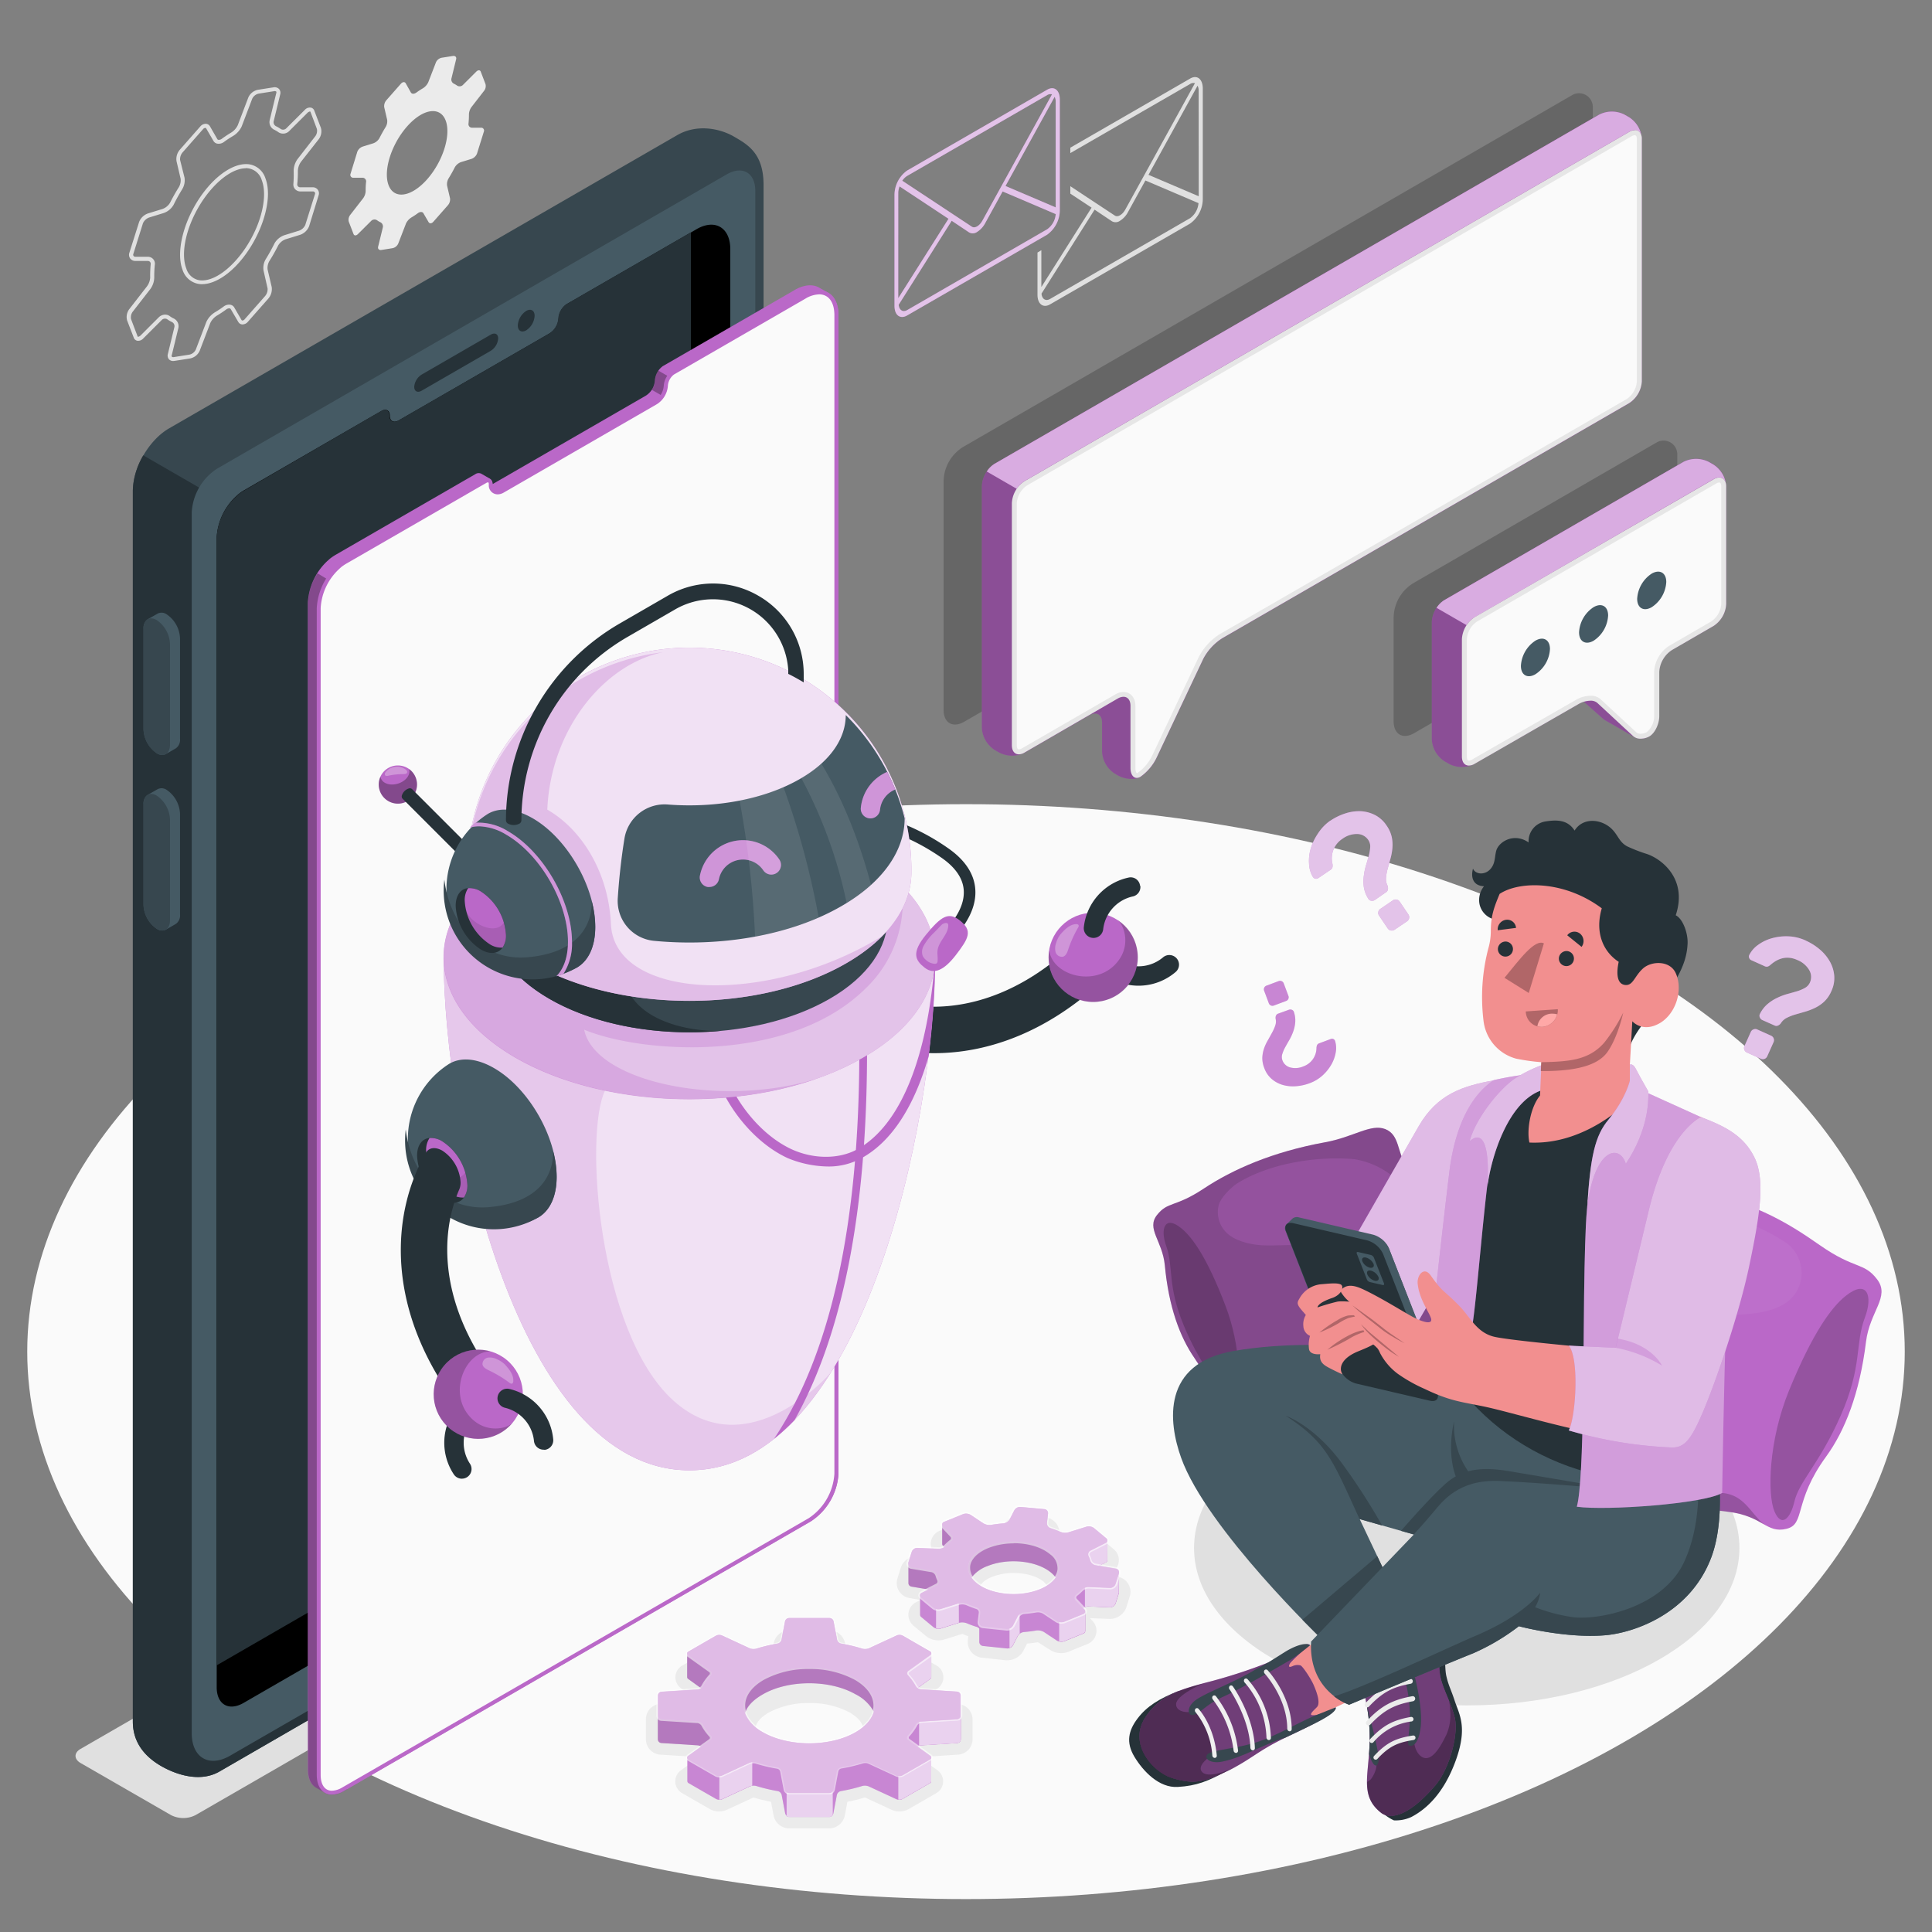 <svg xmlns="http://www.w3.org/2000/svg" viewBox="0 0 500 500"><rect x="0" y="0" width="500" height="500" fill="#808080" stroke="none"/><g id="freepik--Floor--inject-1"><ellipse id="freepik--floor--inject-1" cx="250" cy="349.8" rx="242.95" ry="141.68" style="fill:#fafafa"></ellipse></g><g id="freepik--Shadows--inject-1"><path id="freepik--Shadow--inject-1" d="M180.15,360.71,20.86,452.61c-1.75,1-1.75,2.65,0,3.66l23.4,13.48a7,7,0,0,0,6.34,0l159.29-91.91c1.75-1,1.75-2.65,0-3.66L186.48,360.7A7,7,0,0,0,180.15,360.71Z" style="fill:#e0e0e0"></path><ellipse id="freepik--shadow--inject-1" cx="379.59" cy="400.61" rx="70.57" ry="40.75" style="fill:#e0e0e0"></ellipse></g><g id="freepik--Device--inject-1"><g id="freepik--Mobile--inject-1"><path d="M197.61,366.42V47.88c0-8.19-4.07-10.45-7.68-12.54S180.36,32,175.22,35L43.69,110.9c-5.14,3-9.31,10.18-9.31,16.11V445.55c0,5.93,3.73,9.43,7.34,11.51s9.92,4.38,15.06,1.42l131.53-76A17.48,17.48,0,0,0,197.61,366.42Z" style="fill:#37474f"></path><path d="M189.25,369.44,54,447.53l0-319.92-16.92-9.77A19,19,0,0,0,34.38,127V445.55c0,5.93,3.73,9.43,7.34,11.51s9.92,4.38,15.06,1.42l131.53-76a17.76,17.76,0,0,0,8.06-9l-.53-.31Z" style="fill:#263238"></path><path d="M188.07,45.13,56.16,121.3a14.45,14.45,0,0,0-6.54,11.3V448.54c0,6.37,4.53,9,10,5.79L188.07,380.2a16.4,16.4,0,0,0,7.4-12.81V49.4C195.47,44.7,192.14,42.78,188.07,45.13Z" style="fill:#455a64"></path><path d="M189,64.5V359.84A15.58,15.58,0,0,1,182,372L63.08,440.69c-3.87,2.25-7,.44-7-4.05V139.13A15.71,15.71,0,0,1,61,128.53l.67-.6a11.53,11.53,0,0,1,1.42-1l33.45-19.32,2.18-1.25c1.21-.7,2.18-.14,2.18,1.25s1,1.92,2.34,1.17l39-22.5a5,5,0,0,0,2.33-3.86,4.94,4.94,0,0,1,2-3.65l.23-.14,32.72-18.88.7-.41C185,56.54,189,58.85,189,64.5Z"></path><path d="M171.8,364.14a15.54,15.54,0,0,0,7-12.18V60.13l-32.1,18.53-.23.14a4.94,4.94,0,0,0-2,3.65,5,5,0,0,1-2.33,3.86l-39,22.5c-1.29.75-2.34.22-2.34-1.17s-1-2-2.18-1.25l-2.18,1.25L63.08,127a11.53,11.53,0,0,0-1.42,1l-.67.6a15.71,15.71,0,0,0-4.93,10.6V431Z" style="fill:#263238"></path><path d="M109.14,96.93,127,86.61c1.07-.62,1.93-.18,1.93,1A4.14,4.14,0,0,1,127,90.79l-17.87,10.32c-1.06.61-1.93.18-1.93-1A4.14,4.14,0,0,1,109.14,96.93Z" style="fill:#263238"></path><path d="M136.18,80.47c1.2-.7,2.18-.13,2.18,1.25a4.81,4.81,0,0,1-2.18,3.77c-1.2.69-2.17.13-2.17-1.26A4.8,4.8,0,0,1,136.18,80.47Z" style="fill:#263238"></path><path d="M46.59,165.22A7.85,7.85,0,0,0,43.15,159a2.28,2.28,0,0,0-2.36-.2c-.43.26-2.13,1.21-2.58,1.48a2.7,2.7,0,0,0-1.06,2.44v26a7.85,7.85,0,0,0,3.44,6.22,2.3,2.3,0,0,0,2.27.24c.48-.25,2.21-1.25,2.66-1.52a2.68,2.68,0,0,0,1.07-2.44Z" style="fill:#455a64"></path><path d="M44,166.7v26c0,2.34-1.54,3.35-3.44,2.25a7.85,7.85,0,0,1-3.44-6.22v-26c0-2.34,1.54-3.34,3.44-2.25A7.86,7.86,0,0,1,44,166.7Z" style="fill:#37474f"></path><path d="M46.59,210.65a7.86,7.86,0,0,0-3.44-6.22,2.3,2.3,0,0,0-2.36-.19c-.43.26-2.13,1.21-2.58,1.48a2.7,2.7,0,0,0-1.06,2.44v26a7.86,7.86,0,0,0,3.44,6.22,2.33,2.33,0,0,0,2.27.24c.48-.25,2.21-1.25,2.66-1.52a2.68,2.68,0,0,0,1.07-2.44Z" style="fill:#455a64"></path><path d="M44,212.13v26c0,2.34-1.54,3.35-3.44,2.25a7.86,7.86,0,0,1-3.44-6.22v-26c0-2.34,1.54-3.35,3.44-2.25A7.86,7.86,0,0,1,44,212.13Z" style="fill:#37474f"></path></g></g><g id="freepik--Screen--inject-1"><g id="freepik--Window--inject-1"><path d="M212,74.44c-1.63-.94-3.88-.81-6.36.62l-.71.42L171.72,94.65a1.42,1.42,0,0,0-.23.14,5,5,0,0,0-2,3.71,5.08,5.08,0,0,1-2.37,3.91l-39.57,22.84-.09,0a1.51,1.51,0,0,0-.65-1.35l-2.28-1.32a1.56,1.56,0,0,0-1.56.16l-2.22,1.28-33.95,19.6a13.3,13.3,0,0,0-1.45,1l-.68.61a16,16,0,0,0-5,10.76V458c0,2.27.79,3.86,2.08,4.6l2.3,1.33c1.29.75,3.07.64,5-.5l120.72-69.7A15.82,15.82,0,0,0,217,381.4V81.59c0-2.86-1-4.87-2.64-5.82Z" style="fill:#BA68C8"></path><path d="M89.78,462.49v.59l-.68.39c-2,1.14-3.74,1.25-5,.51l-2.3-1.33c-1.29-.75-2.08-2.34-2.08-4.61V156a14.85,14.85,0,0,1,2.46-7.62L84.87,150a14.45,14.45,0,0,0-2.39,7.37v302a5.52,5.52,0,0,0,1,3.44A3,3,0,0,0,85.91,464a6,6,0,0,0,2.94-.92Z" style="opacity:0.3"></path><path d="M173.13,97.5a4.18,4.18,0,0,0-.83,2.31,5.07,5.07,0,0,1-.88,2.65l-2.74-1.58a4.54,4.54,0,0,0,.83-2.39,4.8,4.8,0,0,1,.89-2.57Z" style="opacity:0.3"></path><path d="M85.91,463.94a3,3,0,0,1-2.45-1.14,5.52,5.52,0,0,1-1-3.44v-302A15.49,15.49,0,0,1,87.33,147l.21-.19.45-.4a9.83,9.83,0,0,1,1.37-.94l34-19.61,2.22-1.27a1.49,1.49,0,0,1,.74-.24c.64,0,.71.75.71,1.07a1.82,1.82,0,0,0,1.76,2.05,2.68,2.68,0,0,0,1.37-.42l39.57-22.84a5.56,5.56,0,0,0,2.62-4.36,4.51,4.51,0,0,1,1.77-3.29,1.18,1.18,0,0,1,.19-.11l33.21-19.17.71-.42a7.69,7.69,0,0,1,3.76-1.16c2.78,0,4.51,2.28,4.51,5.93V381.4a15.22,15.22,0,0,1-6.88,11.93L88.85,463A6,6,0,0,1,85.91,463.94Z" style="fill:#fafafa"></path><path d="M211.94,76.17h0c2.51,0,4,2,4,5.42V381.4a14.89,14.89,0,0,1-6.62,11.49L88.59,462.59a5.56,5.56,0,0,1-2.68.85c-1.83,0-2.92-1.53-2.92-4.08v-302a14.92,14.92,0,0,1,4.67-10l.23-.22.39-.35a11.26,11.26,0,0,1,1.33-.91l34-19.61,2.21-1.27a1.06,1.06,0,0,1,.49-.17c.2,0,.2.51.2.56a2.31,2.31,0,0,0,2.27,2.55,3.21,3.21,0,0,0,1.62-.48l39.57-22.84a6.11,6.11,0,0,0,2.88-4.8,4,4,0,0,1,1.55-2.88l.15-.09,33.22-19.17.7-.41a7.28,7.28,0,0,1,3.51-1.09m0-1a8.14,8.14,0,0,0-4,1.22l-.71.42L174,96a1.35,1.35,0,0,0-.22.14,5,5,0,0,0-2,3.7,5.1,5.1,0,0,1-2.36,3.92l-39.58,22.84a2.19,2.19,0,0,1-1.11.35c-.75,0-1.25-.56-1.25-1.54s-.5-1.58-1.22-1.58a2,2,0,0,0-1,.31l-2.21,1.27L89.11,145a11.37,11.37,0,0,0-1.46,1l-.67.61a16,16,0,0,0-5,10.75v302c0,3.22,1.61,5.09,3.94,5.09a6.55,6.55,0,0,0,3.2-1l120.72-69.7A15.82,15.82,0,0,0,217,381.4V81.59c0-4.07-2.05-6.43-5-6.43Z" style="fill:#BA68C8"></path></g></g><g id="freepik--Robot--inject-1"><g id="freepik--robot--inject-1"><path d="M230.75,259a4.52,4.52,0,0,0-1.75-.09,10.5,10.5,0,0,0-7.6,5.7c-.8,1.9-.37,3.42.94,4.07a2.52,2.52,0,0,0,.33.14c16.05,6.76,41.16,6.09,64.43-16.72l-8.4-8.58C261.31,260.52,243.22,262.7,230.75,259Z" style="fill:#263238"></path><path d="M305.11,249.35a2.49,2.49,0,0,1-.89,2.23A14.77,14.77,0,0,1,287.06,253a2.5,2.5,0,0,1,2.51-4.33,9.85,9.85,0,0,0,11.46-.94,2.51,2.51,0,0,1,4.08,1.62Z" style="fill:#263238"></path><circle cx="282.9" cy="247.76" r="11.54" style="fill:#BA68C8"></circle><path d="M289.25,238.13c1.69,1.27,3.88,7.17-1,11.83-5.68,5.38-15.93,2.27-16.7-4a11.54,11.54,0,1,0,17.74-7.83Z" style="opacity:0.2"></path><path d="M274.43,241.84a2.1,2.1,0,0,0-.22.3,6.52,6.52,0,0,0-.89,1.93,3.94,3.94,0,0,0-.13,2.35,1.69,1.69,0,0,0,1.92,1.17c.77-.24,1.1-1.12,1.35-1.88a30.19,30.19,0,0,1,2.55-5.65.76.76,0,0,0,.14-.59c-.09-.26-.43-.32-.71-.31C276.79,239.27,275.51,240.59,274.43,241.84Z" style="fill:#fff;opacity:0.3"></path><path d="M295.12,229.26a2.5,2.5,0,0,1-1.91,2.73,9.85,9.85,0,0,0-7.71,8.54,2.5,2.5,0,0,1-5-.63,14.77,14.77,0,0,1,11.55-12.78,2.44,2.44,0,0,1,3,2.14Z" style="fill:#263238"></path><path d="M114.82,247.73c0,43,18.91,132.78,63.6,132.78S242,290.68,242,247.73Z" style="fill:#BA68C8"></path><path d="M114.82,247.73c0,43,18.91,132.78,63.6,132.78S242,290.68,242,247.73Z" style="fill:#fff;opacity:0.8"></path><path d="M242,247.73c-1.8,25.89-8.91,43.48-20.13,49.7-4.7,2.6-11.3,2.6-17,0-9.55-4.44-16.06-15.12-17.07-20.22l-2.45.49c1.13,5.73,8.07,17.17,18.46,22a28.17,28.17,0,0,0,10.67,2.19,17.57,17.57,0,0,0,8.59-2.22c7.7-4.27,13.56-13.34,17.28-26.37a217.41,217.41,0,0,0,1.7-25.52Z" style="fill:#BA68C8"></path><path d="M222.39,272c0,44.9-7.41,78.48-22.07,100.36a51.47,51.47,0,0,0,5.33-4.88c12.45-22.17,18.74-54.08,18.74-95.48Z" style="fill:#BA68C8"></path><path d="M174.21,362.41c-19.41-17.58-23.1-69-17.62-80.19V247.73H114.82c0,43,18.91,132.78,63.6,132.78,15,0,27.1-10.14,36.55-25.23C215,355.29,193.61,380,174.21,362.41Z" style="fill:#BA68C8;opacity:0.2"></path><path d="M223.39,273.7c-24.84,14.34-65.11,14.34-89.95,0-12.42-7.17-18.62-16.57-18.62-26s6.2-18.79,18.62-26c24.84-14.35,65.11-14.34,89.95,0,12.42,7.17,18.63,16.56,18.63,26S235.81,266.53,223.39,273.7Z" style="fill:#BA68C8"></path><path d="M223.39,273.7c-24.84,14.34-65.11,14.34-89.95,0-12.42-7.17-18.62-16.57-18.62-26s6.2-18.79,18.62-26c24.84-14.35,65.11-14.34,89.95,0,12.42,7.17,18.63,16.56,18.63,26S235.81,266.53,223.39,273.7Z" style="fill:#fff;opacity:0.6"></path><path d="M224.08,255.74a30.85,30.85,0,0,0,9.26-26.54,48.94,48.94,0,0,0-10-7.43c-24.84-14.34-65.11-14.34-89.95,0-12.42,7.17-18.62,16.56-18.62,26s6.2,18.8,18.62,26c21.17,12.21,53.53,14,78,5.41-25,7.66-57.45.83-60.21-12.7C166.23,272.72,204.47,275.3,224.08,255.74Z" style="fill:#BA68C8;opacity:0.3"></path><path d="M116.31,275.28a23,23,0,0,0,23,39.8c2.94-1.7,4.76-5.34,4.76-10.52,0-10.37-7.27-23-16.24-28.15C123.32,273.82,119.25,273.58,116.31,275.28Z" style="fill:#455a64"></path><path d="M126.61,312.4c-11.76,1.07-20.24-8.35-21.6-20.11a23,23,0,0,0,34.28,22.79c2.94-1.7,4.76-5.34,4.76-10.52a27,27,0,0,0-.88-6.55C143.16,304.58,139.2,311.25,126.61,312.4Z" style="fill:#37474f"></path><path d="M114.45,295.37c-3.6-2.07-6.51-.39-6.51,3.76a14.36,14.36,0,0,0,6.51,11.27c3.59,2.08,6.5.39,6.5-3.76A14.39,14.39,0,0,0,114.45,295.37Z" style="fill:#263238"></path><path d="M110.28,297.78a14.4,14.4,0,0,0,6.51,11.27,5.49,5.49,0,0,0,3.27.86,5.52,5.52,0,0,0,.89-3.27,14.39,14.39,0,0,0-6.5-11.27,5.59,5.59,0,0,0-3.28-.86A5.59,5.59,0,0,0,110.28,297.78Z" style="fill:#BA68C8"></path><path d="M110.57,300.14a14.59,14.59,0,0,0,6.22,8.91,5.49,5.49,0,0,0,3.27.86,5.52,5.52,0,0,0,.89-3.27,11.34,11.34,0,0,0-.53-3.28C118.4,307,111.61,303.67,110.57,300.14Z" style="opacity:0.1"></path><path d="M118.9,307.72a4.5,4.5,0,0,0,.3-1.73,10.49,10.49,0,0,0-4.75-8.22c-1.79-1-3.35-.78-4.15.44a1.92,1.92,0,0,0-.18.31c-8.63,15.13-11,40.14,8.9,66l9.52-7.31C113.69,337.87,113.69,319.65,118.9,307.72Z" style="fill:#263238"></path><path d="M119.54,382.69a2.52,2.52,0,0,1-2.11-1.15,14.77,14.77,0,0,1,.65-17.21,2.5,2.5,0,0,1,4,3,9.86,9.86,0,0,0-.44,11.5,2.5,2.5,0,0,1-2.1,3.85Z" style="fill:#263238"></path><circle cx="123.78" cy="360.83" r="11.54" transform="translate(-232.44 224.34) rotate(-50.1)" style="fill:#BA68C8"></circle><path d="M132.58,368.29c-1.46,1.52-7.58,3-11.63-2.45-4.65-6.28-.34-16.09,6-16.1a11.54,11.54,0,1,0,5.65,18.55Z" style="opacity:0.2"></path><path d="M130.67,353.13a2.27,2.27,0,0,0-.28-.26,7.11,7.11,0,0,0-1.8-1.11,4,4,0,0,0-2.32-.41,1.7,1.7,0,0,0-1.4,1.77c.15.79,1,1.22,1.71,1.56a30.87,30.87,0,0,1,5.31,3.21.75.75,0,0,0,.57.21c.27-.06.37-.39.38-.67C132.94,355.78,131.78,354.35,130.67,353.13Z" style="fill:#fff;opacity:0.3"></path><path d="M140.68,375.18A2.5,2.5,0,0,1,138.2,373a9.85,9.85,0,0,0-7.56-8.68,2.5,2.5,0,0,1,1.22-4.85,14.76,14.76,0,0,1,11.31,13,2.49,2.49,0,0,1-2.21,2.75Z" style="fill:#263238"></path><path d="M229.72,228.16c0-7.58-5-15.16-15-20.94-20-11.57-52.51-11.57-72.55,0-10,5.78-15,13.36-15,20.94v9.39c0,7.58,5,15.16,15,20.94,20,11.57,52.52,11.57,72.55,0,10-5.78,15-13.36,15-20.94Z" style="fill:#37474f"></path><path d="M186.47,266.79c-12.34.25-28.38-5.37-24.3-19.86V200.07a64.9,64.9,0,0,0-20,7.15c-10,5.78-15,13.36-15,20.94v9.39c0,7.58,5,15.16,15,20.94C154.21,265.46,170.81,268.22,186.47,266.79Z" style="fill:#263238"></path><path d="M214.69,249.11c-20,11.57-52.51,11.56-72.55,0-10-5.79-15-13.37-15-21s5-15.16,15-20.94c20-11.57,52.52-11.57,72.55,0,10,5.78,15,13.36,15,20.94S224.71,243.32,214.69,249.11Z" style="fill:#263238"></path><path d="M247.45,242l-2.22-2c2.14-2.37,4.6-6,4.15-10-.34-2.94-2.29-5.66-5.81-8.08a56.25,56.25,0,0,0-13-6.71c-.28-1.16-.85-3-1-3.5a57.61,57.61,0,0,1,15.71,7.74c4.25,2.93,6.64,6.37,7.08,10.2C252.94,234.73,250,239.16,247.45,242Z" style="fill:#263238"></path><path d="M248.36,238.17c-2.9-2.27-4.83-1-8.7,3.72s-2.78,6.64-.38,8.53,5,.73,8.06-3.21C250.74,242.78,251.81,240.88,248.36,238.17Z" style="fill:#BA68C8"></path><path d="M241.7,241.4a14.07,14.07,0,0,0-2.61,3.3,3.2,3.2,0,0,0-.3,2.67,3,3,0,0,0,.78,1,3.7,3.7,0,0,0,2.36,1.06.77.77,0,0,0,.45-.1.73.73,0,0,0,.26-.56c.12-.93-.13-1.87,0-2.8.27-2.36,2.75-4.09,2.77-6.46a.81.81,0,0,0-.07-.38c-.26-.48-1-.19-1.39,0a3.2,3.2,0,0,0-.47.43c-.26.27-.53.54-.79.82Z" style="fill:#fff;opacity:0.3"></path><path d="M235.86,225.82a57.45,57.45,0,1,0-114.89,0c0,8.48,5.61,17,16.83,23.45,22.43,13,58.8,13,81.24,0C230.26,242.79,235.86,234.31,235.86,225.82Z" style="fill:#BA68C8"></path><path d="M235.86,225.82a57.45,57.45,0,1,0-114.89,0c0,8.48,5.61,17,16.83,23.45,22.43,13,58.8,13,81.24,0C230.26,242.79,235.86,234.31,235.86,225.82Z" style="fill:#fff;opacity:0.8"></path><path d="M228.32,242.25c-29.88,18.41-69.32,16.46-70.21-3.09-.61-13.34-7.5-24.47-16.47-29.63.91-21,14.85-37.65,29.92-40.73h0a57.44,57.44,0,0,0-50.58,57c0,8.48,5.61,17,16.83,23.45,22.43,13,58.8,13,81.24,0a46.31,46.31,0,0,0,6.88-4.81l2.31-2.12Z" style="fill:#BA68C8;opacity:0.3"></path><path d="M234.12,211.77a57.26,57.26,0,0,0-15.24-26.72c0,6-3.93,12-11.84,16.53-9.32,5.38-22,7.59-34.17,6.63A10.52,10.52,0,0,0,161.61,217c-.88,5.44-1.42,10.71-1.73,15.4a10.39,10.39,0,0,0,9.3,11.08c17.16,1.66,35.4-1.33,48.63-9C228.68,228.21,234.12,220,234.12,211.77Z" style="fill:#455a64"></path><path d="M183.62,229.55a2.59,2.59,0,0,1-.48,0,2.5,2.5,0,0,1-2-2.93,11.35,11.35,0,0,1,20.55-4.18,2.5,2.5,0,0,1-4.15,2.8,6.35,6.35,0,0,0-11.49,2.33A2.5,2.5,0,0,1,183.62,229.55Z" style="fill:#BA68C8"></path><path d="M183.62,229.55a2.59,2.59,0,0,1-.48,0,2.5,2.5,0,0,1-2-2.93,11.35,11.35,0,0,1,20.55-4.18,2.5,2.5,0,0,1-4.15,2.8,6.35,6.35,0,0,0-11.49,2.33A2.5,2.5,0,0,1,183.62,229.55Z" style="fill:#fff;opacity:0.3"></path><path d="M229.61,199.76a11.32,11.32,0,0,0-6.83,9.3,2.5,2.5,0,0,0,2.24,2.73,1.93,1.93,0,0,0,.48,0,2.5,2.5,0,0,0,2.25-2.24,6.34,6.34,0,0,1,3.95-5.23Q230.76,202,229.61,199.76Z" style="fill:#BA68C8"></path><path d="M229.61,199.76a11.32,11.32,0,0,0-6.83,9.3,2.5,2.5,0,0,0,2.24,2.73,1.93,1.93,0,0,0,.48,0,2.5,2.5,0,0,0,2.25-2.24,6.34,6.34,0,0,1,3.95-5.23Q230.76,202,229.61,199.76Z" style="fill:#fff;opacity:0.3"></path><g style="opacity:0.1"><path d="M207.38,201.38a119.42,119.42,0,0,1,11.73,32.32,42.57,42.57,0,0,0,6.31-4.69c-2.32-8.78-6.32-20.6-12.87-31.39A31.76,31.76,0,0,1,207.38,201.38Z" style="fill:#fff"></path><path d="M202.76,203.72a54.53,54.53,0,0,1-11.35,3.47,252.5,252.5,0,0,1,4,35.19,76,76,0,0,0,16.46-4.91A207.8,207.8,0,0,0,202.76,203.72Z" style="fill:#fff"></path></g><path d="M106.47,199.53a4.95,4.95,0,1,1-7,0A5,5,0,0,1,106.47,199.53Z" style="fill:#BA68C8"></path><path d="M106.47,199.53a4.95,4.95,0,1,1-8,1.44c0,.12,0,.25.08.37.46,1.45,2.48,2.09,4.5,1.44s3.25-2.3,2.82-3.74A3.83,3.83,0,0,1,106.47,199.53Z" style="opacity:0.3"></path><path d="M105.76,204.07a2.76,2.76,0,0,0-1.74,1.75.87.87,0,0,0,.14.86l21,21,2.47-2.47-21-21A.86.86,0,0,0,105.76,204.07Z" style="fill:#263238"></path><path d="M99.8,199.83a.74.74,0,0,0-.15.79c.2.29.65.2,1,.1a19,19,0,0,1,3.78-.38,1.65,1.65,0,0,0,.73-.15.5.5,0,0,0,.11-.73,2,2,0,0,0-.68-.57,3.54,3.54,0,0,0-2.07-.45,3.91,3.91,0,0,0-1.8.55A3.31,3.31,0,0,0,99.8,199.83Z" style="fill:#fff;opacity:0.3"></path><path d="M126.3,210.61a23,23,0,0,0,23,39.8c2.94-1.7,4.76-5.34,4.76-10.52,0-10.36-7.27-23-16.24-28.14C133.31,209.16,129.24,208.91,126.3,210.61Z" style="fill:#455a64"></path><path d="M136.6,247.73c-11.76,1.07-20.24-8.35-21.6-20.11a23,23,0,0,0,34.28,22.79c2.94-1.7,4.76-5.34,4.76-10.52a26.87,26.87,0,0,0-.87-6.54C153.15,239.92,149.19,246.58,136.6,247.73Z" style="fill:#37474f"></path><path d="M124.44,230.71c-3.6-2.08-6.51-.4-6.51,3.75a14.36,14.36,0,0,0,6.51,11.27c3.59,2.08,6.5.4,6.5-3.75A14.38,14.38,0,0,0,124.44,230.71Z" style="fill:#263238"></path><path d="M120.27,233.11a14.39,14.39,0,0,0,6.51,11.27,5.49,5.49,0,0,0,3.27.86,5.46,5.46,0,0,0,.89-3.26,14.38,14.38,0,0,0-6.5-11.27,5.52,5.52,0,0,0-3.28-.86A5.53,5.53,0,0,0,120.27,233.11Z" style="fill:#BA68C8"></path><path d="M120.56,235.47a14.56,14.56,0,0,0,6.22,8.91,5.49,5.49,0,0,0,3.27.86,5.46,5.46,0,0,0,.89-3.26,11.35,11.35,0,0,0-.53-3.29C128.39,242.31,121.6,239,120.56,235.47Z" style="opacity:0.1"></path><path d="M196.3,154.2a23.31,23.31,0,0,0-23.53,0l-12.39,7.16a59,59,0,0,0-29.44,51h0a1,1,0,0,0,.59.82,3.14,3.14,0,0,0,2.83,0,1,1,0,0,0,.58-.82h0a55,55,0,0,1,27.44-47.51l12.39-7.16A19.53,19.53,0,0,1,204,173.47s0,.92,0,.93c1.91.93,4,2.2,4,2.2v-2A23.31,23.31,0,0,0,196.3,154.2Z" style="fill:#263238"></path><path d="M131.49,215.14a14.37,14.37,0,0,0-8.47-2.22c-.49.41-1,.83-1.41,1.27a8.4,8.4,0,0,1,2.38-.34,14.26,14.26,0,0,1,7,2.15c8.83,5.1,16,17.53,16,27.71,0,3.94-1.08,7-3,8.94.6-.16,1.21-.37,1.81-.59a14.47,14.47,0,0,0,2.23-8.35C148,233.21,140.59,220.39,131.49,215.14Z" style="fill:#BA68C8"></path><g style="opacity:0.3"><path d="M131.49,215.14a14.37,14.37,0,0,0-8.47-2.22c-.49.41-1,.83-1.41,1.27a8.4,8.4,0,0,1,2.38-.34,14.26,14.26,0,0,1,7,2.15c8.83,5.1,16,17.53,16,27.71,0,3.94-1.08,7-3,8.94.6-.16,1.21-.37,1.81-.59a14.47,14.47,0,0,0,2.23-8.35C148,233.21,140.59,220.39,131.49,215.14Z" style="fill:#fff"></path></g></g></g><g id="freepik--Character--inject-1"><g id="freepik--Cushion--inject-1"><path d="M417.31,302.74c4.71-1.72,10.14,2.83,19.22,4.71,16.9,3.5,25.37,8.45,34.46,14.81s11.37,4.31,14.81,8.84-1.91,8.23-2.88,16.16c-1.64,13.36-5.45,23-10.3,29.67-8.56,11.72-5.31,17.52-10.26,18.72-5.28,1.29-6.05-3.32-15.14-4.41-21.49-2.59-31.25-7.3-43.71-18.36-4.86-4.31-9.24-2.72-11.39-7.55-1.07-2.41,2.25-4.71,3.53-13.47,2.13-14.55,7.75-29.14,14.67-37.74C413.34,310.37,412.51,304.49,417.31,302.74Z" style="fill:#BA68C8"></path><path d="M482.65,340.93c-2.63,6.91-.59,12.61-6.33,25.55-5.51,12.42-10.67,16.84-11.93,22.1-1,4.38-3.35,6.89-5.17,2.55S457.64,373,463,359.86c6.21-15.13,11-21.54,14.62-24.45C483.32,330.84,484.72,335.49,482.65,340.93Z" style="opacity:0.2"></path><path d="M423.79,386c6.29,2.46,13.64,4.08,23.43,5.26a21.93,21.93,0,0,1,9.39,3.32c-3.66-3-5.11-7.73-11-8.21C441.36,386,431.63,387.85,423.79,386Zm-31.05-19.54c2.3,3.47,6.33,2.5,10.77,6.44a78.45,78.45,0,0,0,12.57,9.38c-5.37-4.26-6.45-9.82-10.58-12C400.53,367.54,396.65,369.43,392.74,366.44Z" style="opacity:0.2"></path><path d="M427,312.66c12.06-.8,25.09,2.19,35.28,9a9.43,9.43,0,0,1,3.81,6.14,9.24,9.24,0,0,1-2.78,8.47c-2.31,2.23-6.27,3.24-9.19,3.6-6.16.77-10.07.11-17.8,2a18.41,18.41,0,0,0-7.6,4.13c-3.26,3.09-5.48,6.21-8.36,8.84-3.95,3.63-12.38,4.6-15.93,2.49-3.79-2.25-5.63-6.61-4.39-13C402.83,330.13,410.87,315,427,312.66Z" style="fill:#fff;opacity:0.05"></path></g><g id="freepik--cushion--inject-1"><path d="M358.51,292.21c-3.75-1.47-8.21,2.07-15.54,3.4-13.65,2.48-24,7.06-31.44,12s-9.23,3.24-12.08,6.81,1.37,6.65,2,13c1,10.77,3.91,18.62,7.68,24.05,6.64,9.59,3.91,14.18,7.87,15.25,4.21,1.14,4.93-2.55,12.25-3.24,17.32-1.65,28.71-6,38.94-14.65,4-3.37,7.49-2,9.31-5.84.91-1.92-1.72-3.83-2.57-10.89-1.42-11.75-5.65-23.58-11-30.63C361.54,298.43,362.33,293.72,358.51,292.21Z" style="fill:#BA68C8"></path><path d="M358.51,292.21c-3.75-1.47-8.21,2.07-15.54,3.4-13.65,2.48-24,7.06-31.44,12s-9.23,3.24-12.08,6.81,1.37,6.65,2,13c1,10.77,3.91,18.62,7.68,24.05,6.64,9.59,3.91,14.18,7.87,15.25,4.21,1.14,4.93-2.55,12.25-3.24,17.32-1.65,28.71-6,38.94-14.65,4-3.37,7.49-2,9.31-5.84.91-1.92-1.72-3.83-2.57-10.89-1.42-11.75-5.65-23.58-11-30.63C361.54,298.43,362.33,293.72,358.51,292.21Z" style="opacity:0.3"></path><path d="M301.79,322.37c2,5.61.22,10.15,4.57,20.66,4.18,10.09,8.24,13.74,9.14,18,.76,3.54,2.56,5.6,4.11,2.15s1.63-14.54-2.44-25.21c-4.69-12.28-8.42-17.53-11.26-19.94C301.45,314.25,300.23,318,301.79,322.37Z" style="opacity:0.2"></path><path d="M330.63,359.61c-4.73.27-6,4-9,6.38a17.65,17.65,0,0,1,7.61-2.48c7.89-.76,13.83-1.91,18.93-3.76C341.85,361.09,334.06,359.42,330.63,359.61Zm36-12.93c-3.37,1.7-4.34,6.15-8.75,9.46a62.59,62.59,0,0,0,10.29-7.28c3.65-3.08,6.87-2.22,8.79-5C373.77,346.22,370.7,344.62,366.65,346.68Z" style="opacity:0.2"></path><path d="M350.51,300c-9.68-.88-22.17,1.08-30.49,6.37-1.58,1.09-4.33,3.79-4.68,5.8A7.44,7.44,0,0,0,317.4,319c1.82,1.83,5,2.73,7.32,3.08,4.93.73,9.64-.51,16.13.72a19.39,19.39,0,0,1,7.6,3.91c2.56,2.54,4.29,5.09,6.55,7.27,3.1,3,9.86,3.94,12.75,2.32,3.09-1.74,4.66-5.21,3.79-10.36C369.6,314.52,363.44,302.16,350.51,300Z" style="fill:#BA68C8;opacity:0.3"></path></g><g id="freepik--character--inject-1"><g id="freepik--Bottom--inject-1"><path d="M359.93,413.45l-9.7-17.5-20.31,12.16,21.95,25.66s12.16-.69,14.23-6.46S362.93,415.54,359.93,413.45Z" style="fill:#f28f8f"></path><path d="M371.12,422a9.61,9.61,0,0,1,2.41,2.9c.69,1.13.21,6.44.8,8.94s1.11,3.18,2.15,6.33c1.14,3.49,3.42,6.73.28,15.41s-7.72,12.68-11.51,14.66a9.69,9.69,0,0,1-4.5.87s-4.75-2.05-3.88-4.88S371.12,422,371.12,422Z" style="fill:#263238"></path><path d="M349.44,430.67c.09.92,1.3,2.37,1.78,3.14,1.62,2.57,2.26,6,2.72,8.95,2.21,14.07-3.66,20.9,3.6,26.48,2.11,1.47,6.64,1.3,13.9-7.17,3.71-4.32,6.14-13.46,5-17.7s-2.91-7.05-3.64-10.31,0-9.23-1.64-12.07a13,13,0,0,0-4.18-3.95c-1.29-.87-2.74-3-4.07-3.78s-2-1.75-2.94-.81l1.47,2c2.29,3.5.18,4.85,0,6.65a28.52,28.52,0,0,0,.65,5.78c-1.64-2.27-2.26-4.23-4.18-4s-2.14.15-5,2.58S349.36,429.86,349.44,430.67Z" style="fill:#BA68C8"></path><path d="M349.44,430.67c.09.92,1.3,2.37,1.78,3.14,1.62,2.57,2.26,6,2.72,8.95,2.21,14.07-3.66,20.9,3.6,26.48,2.11,1.47,6.64,1.3,13.9-7.17,3.71-4.32,6.14-13.46,5-17.7s-2.91-7.05-3.64-10.31,0-9.23-1.64-12.07a13,13,0,0,0-4.18-3.95c-1.29-.87-2.74-3-4.07-3.78s-2-1.75-2.94-.81l1.47,2c2.29,3.5.18,4.85,0,6.65a28.52,28.52,0,0,0,.65,5.78c-1.64-2.27-2.26-4.23-4.18-4s-2.14.15-5,2.58S349.36,429.86,349.44,430.67Z" style="opacity:0.4"></path><path d="M371.44,462.07c3.71-4.32,6.14-13.46,5-17.7a37.37,37.37,0,0,0-1.42-4.13c0,.29.12.58.15.82.06.55.1,1.09.13,1.64a12.55,12.55,0,0,1-1,6.3c-.87,1.7-2.89,6-5.24,6-1.33,0-2.39-1.36-2.84-2.87-.18-.64-.46-2.34-.46-2.34a20.52,20.52,0,0,0-6.21,2.2c-3.51,2.09-3.41,2.6-3.41,2.6a8.85,8.85,0,0,1,0,3,7.42,7.42,0,0,1-1.4,2.92,4.87,4.87,0,0,1-.9.65c0,3.22.71,5.79,3.76,8.13C359.65,470.71,364.18,470.54,371.44,462.07Z" style="opacity:0.3"></path><path d="M353.94,442.76a47.22,47.22,0,0,1,.36,11.18c1.11,3.63,2.24,3.58,2.48,1.74s-1.87-9.64-3.41-16.07C353.6,440.68,353.79,441.74,353.94,442.76Z" style="fill:#37474f"></path><path d="M363.47,420.8c.28-1.73,1.23-4.42.28-6.05-.33-.17-.63-.34-.88-.49-1.43-.91-2-1.75-2.94-.81l1.47,2c2.29,3.5.18,4.85,0,6.65a28.52,28.52,0,0,0,.65,5.78c1.14,6.12,2.34,8.2,2.74,13.95s-.92,9.54-.12,9.9,2.45-.21,3-4.78-1.16-12.36-2.41-16.08S363.06,423.23,363.47,420.8Z" style="fill:#37474f"></path><path d="M366.12,450.16a.57.57,0,0,1-.3.15c-4.05.64-6.24,1.55-9.39,4.93a.59.59,0,0,1-.81,0,.58.58,0,0,1,0-.81c3.33-3.57,5.74-4.6,10.05-5.28a.57.57,0,0,1,.65.48A.57.57,0,0,1,366.12,450.16Z" style="fill:#ebebeb"></path><path d="M365.62,445.36a.54.54,0,0,1-.3.15,15.38,15.38,0,0,0-9.9,5.4.58.58,0,0,1-.83,0,.59.59,0,0,1,0-.83c3.53-3.74,6.09-4.93,10.54-5.74a.59.59,0,0,1,.51,1Z" style="fill:#ebebeb"></path><path d="M366,440.12a.65.65,0,0,1-.32.16c-4.63.85-7.38,2.14-11.07,6.06a.64.64,0,0,1-.91,0,.65.65,0,0,1,0-.91c3.88-4.12,6.87-5.55,11.78-6.45a.64.64,0,0,1,.55,1.11Z" style="fill:#ebebeb"></path><path d="M365.41,435.6a.73.73,0,0,1-.32.15c-4.54.83-7.2,2.08-10.82,5.93a.65.65,0,0,1-.9,0,.64.64,0,0,1,0-.9c3.8-4,6.71-5.42,11.51-6.3a.62.62,0,0,1,.74.51A.65.65,0,0,1,365.41,435.6Z" style="fill:#ebebeb"></path><path d="M364,431.15a.65.65,0,0,1-.32.16c-4.54.83-7.2,2.07-10.82,5.93a.64.64,0,0,1-.9,0,.62.62,0,0,1,0-.89c3.8-4.05,6.7-5.43,11.51-6.31a.64.64,0,0,1,.55,1.09Z" style="fill:#ebebeb"></path><path d="M377.14,351.56s-32.22-6.38-57.88-1.93c-18.62,3.23-16.92,18.35-13.58,27.66,6.59,18.41,36.89,47.4,36.89,47.4s14-6.07,17-15.32l-7.69-16.24L375,399.72l2.55-3.3Z" style="fill:#455a64"></path><path d="M337.06,419.18c3.32,3.41,5.51,5.51,5.51,5.51s14-6.07,17-15.32l-3.13-6.62Z" style="fill:#37474f"></path><path d="M347.68,379.23a162.42,162.42,0,0,1,10,15.56l-5.83-1.66c-7-15.3-8.46-19.78-19.08-26.72C332.8,366.41,340.35,369,347.68,379.23Z" style="fill:#37474f"></path><polygon points="350.89 416.12 338.99 425.84 332.26 430.06 339.24 444.92 361.58 434.23 350.89 416.12" style="fill:#f28f8f"></polygon><path d="M305,437.63c-5.09,2-8.23,4-10.59,7.1s-3.07,6.19-.83,9.91,6.34,8.1,11.21,7.82,7.88-1.5,12.4-4Z" style="fill:#263238"></path><path d="M345.68,441.94c.07,1.52-6.36,4.57-13,7.75-7.16,3.42-8.92,5.65-14.77,8.52-6.68,3.29-9.22,3.48-14.4,2s-11.58-8.86-7.13-15.69c3.63-5.56,8.34-7.09,15.48-9a135.43,135.43,0,0,0,16.7-5.39c5.16-2,9.4-5.6,10.47-4.36a39.88,39.88,0,0,0-5.11,4.6c-.27.46-.77,1.4.55.85a3,3,0,0,1,2.13-.2c.6.3,2.72,3.51,3.4,5.12.4.94,1.75,4.07,1,5.41-.28.52-2.23,1.93-1.58,2.31a3.76,3.76,0,0,0,2-.26c.47-.19,1-.32,1.51-.49S344.5,442.49,345.68,441.94Z" style="fill:#BA68C8"></path><path d="M345.68,441.94c.07,1.52-6.36,4.57-13,7.75-7.16,3.42-8.92,5.65-14.77,8.52-6.68,3.29-9.22,3.48-14.4,2s-11.58-8.86-7.13-15.69c3.63-5.56,8.34-7.09,15.48-9a135.43,135.43,0,0,0,16.7-5.39c5.16-2,9.4-5.6,10.47-4.36a39.88,39.88,0,0,0-5.11,4.6c-.27.46-.77,1.4.55.85a3,3,0,0,1,2.13-.2c.6.3,2.72,3.51,3.4,5.12.4.94,1.75,4.07,1,5.41-.28.52-2.23,1.93-1.58,2.31a3.76,3.76,0,0,0,2-.26c.47-.19,1-.32,1.51-.49S344.5,442.49,345.68,441.94Z" style="opacity:0.4"></path><path d="M320.16,457.11c-1,.48-7,3.3-8.92,1.61-2.07-1.83,2.8-4.75,2.8-4.75s.74-4.57-4.78-11.3c-1,.74-4.94.7-4.89-1.65s6.74-5.22,6.83-5.26c-6.83,1.83-11.33,3.4-14.86,8.8-4.45,6.83,1.94,14.25,7.13,15.69s7.72,1.25,14.4-2C318.54,457.88,319.58,457.45,320.16,457.11Z" style="opacity:0.3"></path><path d="M313.39,453.51c-2.53.85-.8,3.15,2.91,2.4,5.55-1.12,10.16-4.27,16.34-6.22,6.68-3.18,13.49-6.15,13.05-7.84-1.2.45-3.75,1.51-3.75,1.51-.5.22-1.79.7-1.79.7-5.07,2.18-10.67,5.7-16.15,7.18C319.18,452.55,315.92,452.67,313.39,453.51Z" style="fill:#37474f"></path><path d="M309.63,443.53c2.31-1.34,2.72-2.48,7.26-4.57s12.21-6.54,16.95-9.3a59.18,59.18,0,0,0,5.15-3.82c-.79-.89-3.68-.06-6.57,1.76s-4.66,3-7.53,4.48c-5.57,3.35-11.92,5.61-15.1,7.66S307.31,444.87,309.63,443.53Z" style="fill:#37474f"></path><path d="M309.29,442.92a.63.63,0,0,0,.13.2,20.23,20.23,0,0,1,4.33,11.21.67.67,0,0,0,.63.62.55.55,0,0,0,.52-.64c-.71-7.67-4.51-11.84-4.72-12.06a.53.53,0,0,0-.81,0A.66.66,0,0,0,309.29,442.92Z" style="fill:#f0f0f0"></path><path d="M313.78,439.64a.52.52,0,0,0,.11.19,27.59,27.59,0,0,1,5.37,13.22.66.66,0,0,0,.65.61.56.56,0,0,0,.49-.67,28.47,28.47,0,0,0-5.71-14,.55.55,0,0,0-.82-.06A.65.65,0,0,0,313.78,439.64Z" style="fill:#f0f0f0"></path><path d="M323.67,452.58a.64.64,0,0,0,.53.41.56.56,0,0,0,.56-.61c-.27-8.11-5.49-15.72-5.74-16a.53.53,0,0,0-.81,0,.7.7,0,0,0,.05.9c.05.06,5.1,7.5,5.34,15.05A.77.77,0,0,0,323.67,452.58Z" style="fill:#f0f0f0"></path><path d="M327.82,449.93a.63.63,0,0,0,.52.4.54.54,0,0,0,.57-.59,23.9,23.9,0,0,0-6.05-15.17.54.54,0,0,0-.81,0,.7.7,0,0,0,.1.9,23,23,0,0,1,5.61,14.15A.64.64,0,0,0,327.82,449.93Z" style="fill:#f0f0f0"></path><path d="M333.2,447.66a.65.65,0,0,0,.52.4.54.54,0,0,0,.57-.58c0-8.44-6-15-6.23-15.23a.53.53,0,0,0-.81,0,.68.68,0,0,0,.08.9c.06.06,5.78,6.37,5.81,14.21A.72.72,0,0,0,333.2,447.66Z" style="fill:#ebebeb"></path><path d="M375.12,351.18l66.75,12.23s6.63,25,.94,39.82-20.59,19.5-27.72,20c-10.2.79-22-2.36-22-2.36a56.69,56.69,0,0,1-11.84,7c-6,2.37-32.07,13.3-32.07,13.3s-10.59-3.42-9.86-16.35l30.87-32.16Z" style="fill:#455a64"></path><path d="M398.56,412.22s-3.94,5.72-16.72,11.14c-6.78,2.88-28.49,13.19-36.56,15.66a14.2,14.2,0,0,0,3.85,2.17s26.1-10.93,32.07-13.3a56.69,56.69,0,0,0,11.84-7C398.65,416,398.56,412.22,398.56,412.22Z" style="fill:#37474f"></path><path d="M406.7,418.47c6.38,1,23.58-2.14,29.16-14.26,5.47-11.86,3.63-26,2.41-38.2l2.06.49,2.38.55c1.58,7.48,4.47,24.83.1,36.18-5.69,14.79-20.59,19.5-27.72,20-10.2.79-22-2.36-22-2.36l3.39-5.25A43.67,43.67,0,0,0,406.7,418.47Z" style="fill:#37474f"></path><path d="M365.87,397.11s2.51-2.7,5-5.67,6.6-8.57,17.08-8.17,30.62,2.22,30.62,2.22-21-3.58-28.26-4.79-12.09-.36-16.23,3.3-11.51,12.18-11.51,12.18Z" style="fill:#37474f"></path><path d="M381.21,382.4a20.87,20.87,0,0,1-4.9-14.54s-2.51,9.56,1.51,16.51Z" style="fill:#37474f"></path></g><g id="freepik--Top--inject-1"><path d="M386.57,279.59c-8,1.47-14.59,3.52-19.41,11.88-4.56,7.93-23.63,41.21-23.63,41.21l22.15,11.62,16.2-27.82Z" style="fill:#BA68C8"></path><path d="M386.57,279.59c-8,1.47-14.59,3.52-19.41,11.88-4.56,7.93-23.63,41.21-23.63,41.21l22.15,11.62,16.2-27.82Z" style="fill:#fff;opacity:0.55"></path><g id="freepik--Chest--inject-1"><path d="M375.32,308.94c2.75-22.77,11-28.61,15.16-29.89L407,277.3c4.9,1,25.41,9.28,31.09,11.25,3.65,1.27,5.23,9,6,21.2.64,9.89.74,18.17.41,31.83-.27,11.45-.55,24.5-4.05,40.42-26.38,5.46-55.55-6.59-68.87-32.37.74-3.16,1.07-7.13,1.64-15S374.58,315.11,375.32,308.94Z" style="fill:#263238"></path><path d="M440.13,289.08l-17.65-8s-2.23,5.18-7,15.13-5,14.46-5.4,31.82,0,54.87-2,61.91c7.65,1.06,33-.76,37.62-3.58,0,0,.42-28.41,1.07-46.15S448.82,294.1,440.13,289.08Z" style="fill:#BA68C8"></path><path d="M440.13,289.08l-17.65-8s-2.23,5.18-7,15.13-5,14.46-5.4,31.82,0,54.87-2,61.91c7.65,1.06,33-.76,37.62-3.58,0,0,.42-28.41,1.07-46.15S448.82,294.1,440.13,289.08Z" style="fill:#fff;opacity:0.35"></path><path d="M399.52,279.59c-7,2.74-12.17,10.54-13.83,21.33s-3.31,32.79-4.47,40.93S375.56,362,375.56,362c-3.18-2-6.56-9-6.7-14,1.72-5,2-7.38,2.73-14.17s2.51-22.46,3.53-30.74,4-18.56,11.45-23.55a80.12,80.12,0,0,1,12.87-1.87Z" style="fill:#BA68C8"></path><path d="M399.52,279.59c-7,2.74-12.17,10.54-13.83,21.33s-3.31,32.79-4.47,40.93S375.56,362,375.56,362c-3.18-2-6.56-9-6.7-14,1.72-5,2-7.38,2.73-14.17s2.51-22.46,3.53-30.74,4-18.56,11.45-23.55a80.12,80.12,0,0,1,12.87-1.87Z" style="fill:#fff;opacity:0.35"></path><path d="M384.93,307.15c1-7.94,5.48-22.15,14.08-25a6.9,6.9,0,0,0,.51-2.52l-.08-4.12a35.29,35.29,0,0,0-7.33,3.58c-3.71,2.4-10.12,10.06-11.77,16.25C384.06,292.13,385.54,297.27,384.93,307.15Z" style="fill:#BA68C8"></path><path d="M384.93,307.15c1-7.94,5.48-22.15,14.08-25a6.9,6.9,0,0,0,.51-2.52l-.08-4.12a35.29,35.29,0,0,0-7.33,3.58c-3.71,2.4-10.12,10.06-11.77,16.25C384.06,292.13,385.54,297.27,384.93,307.15Z" style="fill:#fff;opacity:0.55"></path><g id="freepik--Head--inject-1"><path d="M421.56,271.63c1.46-5.44,7.51-10.69,10.45-15.28,2.83-4.42,4.59-7.9,4.74-12.29.08-2.61-1.22-6.27-3.07-7.19,3.13-9.41-3.66-14.56-7.41-15.84a41.41,41.41,0,0,1-5.17-2c-2-1.07-2.31-2.79-3.86-4.38-2.66-2.73-7.53-3.25-9.74.3-1.69-2.67-4.31-2.86-7.4-2.38a5.18,5.18,0,0,0-4.5,5.45c-3.82-2.64-7.79-.14-8.39,2.2-.44,1.73-.21,3.24-1.5,4.7-1.46,1.64-3.89,1.38-4.5-.12-.65,2.45.14,4.44,2.85,4.56a5.64,5.64,0,0,0-1.15,4.68,5.18,5.18,0,0,0,4.32,4,9.08,9.08,0,0,0,.84,3.91,8.91,8.91,0,0,0,2.91,3.16c3.89,2.33,8.35,3.39,12.66,4.72l5.12,1.57c.3.1,1.87.34,2,.63Z" style="fill:#263238"></path><path d="M428.94,265.11c-4.11,2-6.5-.81-6.5-.81l-.63,11.19,0,9.11s-11,11.8-26,11.09c-.76-3.36.33-9.27,2.75-12.16l.37-8.63a54,54,0,0,1-6.56-.92,11.51,11.51,0,0,1-8.41-9.6,50,50,0,0,1,1.2-18.86,16.24,16.24,0,0,0,.66-4.54c0-4.07.92-6.35,2.28-9.64,5.14-3.39,16.74-3.5,26.44,3.73-1.77,6,.15,11.09,4.38,13.85-.36,1.63-1,5.79,1.76,6,2,.13,2.33-2.31,4.54-4.29s7-2.11,8.48,1.26C435.76,256.56,433.44,263,428.94,265.11Z" style="fill:#f28f8f"></path><path d="M398.87,274.9c6.95-.16,12.25-.42,16.3-5.06a43.09,43.09,0,0,0,4.92-7.77s-1.28,6-3.92,9.95c-2,3-6.53,5.26-17.4,5.17Z" style="fill:#b16668"></path><path d="M403.44,247.9a1.95,1.95,0,1,0,2.19-1.76A2,2,0,0,0,403.44,247.9Z" style="fill:#263238"></path><path d="M405.6,242.05l3.71,3a2.49,2.49,0,0,0-.4-3.43A2.32,2.32,0,0,0,405.6,242.05Z" style="fill:#263238"></path><path d="M387.61,240.75l4.74-.61a2.29,2.29,0,0,0-2.59-2.1A2.51,2.51,0,0,0,387.61,240.75Z" style="fill:#263238"></path><path d="M387.66,245.44a1.95,1.95,0,1,0,2.18-1.76A2,2,0,0,0,387.66,245.44Z" style="fill:#263238"></path><path d="M389.36,253.06l6.28,3.92,3.92-12.84C397.2,242.9,393.14,248.48,389.36,253.06Z" style="fill:#b16668"></path><path d="M403.16,261.18l-8.29.58a4.08,4.08,0,0,0,4.33,4A4.35,4.35,0,0,0,403.16,261.18Z" style="fill:#b16668"></path><path d="M402,262.35a4.1,4.1,0,0,1,1,.16,4.31,4.31,0,0,1-3.8,3.23,3.86,3.86,0,0,1-1.32-.15A3.81,3.81,0,0,1,402,262.35Z" style="fill:#ffa8a7"></path></g><path d="M410.76,312.45c1.92-15.58,8.45-16.39,10-11.27,5.67-8.49,5.92-15.78,5.83-18.69-1.55-2.68-2.76-4.93-3.28-5.94-.68-1.33-1.46-1.06-1.46-1.06l0,4s-.91,4.54-5.57,10.27C412.78,293.92,411.58,299.3,410.76,312.45Z" style="fill:#BA68C8"></path><path d="M410.76,312.45c1.92-15.58,8.45-16.39,10-11.27,5.67-8.49,5.92-15.78,5.83-18.69-1.55-2.68-2.76-4.93-3.28-5.94-.68-1.33-1.46-1.06-1.46-1.06l0,4s-.91,4.54-5.57,10.27C412.78,293.92,411.58,299.3,410.76,312.45Z" style="fill:#fff;opacity:0.55"></path></g><g id="freepik--Tablet--inject-1"><path d="M333,316.78h0l1.55-1.46v0a1.84,1.84,0,0,1,1.65-.25l19.16,4.46a6.43,6.43,0,0,1,4.08,3.51l14,35.83a1.63,1.63,0,0,1-.16,1.86h0l-1.61,1.51v0a1.81,1.81,0,0,1-1.67.27l-19.16-4.46a6.43,6.43,0,0,1-4.08-3.51l-14-35.82A1.6,1.6,0,0,1,333,316.78Z" style="fill:#455a64"></path><path d="M355.76,322a6.26,6.26,0,0,1,2.14,2.59l14,35.81a1.74,1.74,0,0,1-.1,1.83l1.51-1.41h0a1.65,1.65,0,0,0,.16-1.87l-14-35.82a6.14,6.14,0,0,0-2-2.45Z" style="fill:#455a64"></path><path d="M371.94,360.36l-14-35.83a6.45,6.45,0,0,0-4.08-3.51l-19.16-4.46c-1.64-.37-2.47.59-1.86,2.16l14,35.82a6.43,6.43,0,0,0,4.08,3.51l19.16,4.46C371.72,362.89,372.55,361.92,371.94,360.36Z" style="fill:#263238"></path><path d="M358.18,332.15l-2.63-6.7a1.22,1.22,0,0,0-.76-.66l-3.31-.76c-.31-.07-.46.11-.35.4l2.63,6.71a1.19,1.19,0,0,0,.76.66l3.31.76C358.14,332.63,358.29,332.45,358.18,332.15Z" style="fill:#455a64"></path><path d="M355.46,327.08a3.06,3.06,0,0,0-1.95-1.62c-.79-.18-1.21.25-.92,1a3,3,0,0,0,1.94,1.62C355.32,328.22,355.74,327.79,355.46,327.08Z" style="fill:#263238"></path><path d="M356.74,330.47a3.05,3.05,0,0,0-1.94-1.63c-.8-.18-1.21.25-.93,1a3,3,0,0,0,1.94,1.62C356.6,331.61,357,331.18,356.74,330.47Z" style="fill:#263238"></path><path d="M337.35,339.61c-1.86-2.08-1.74-2.4-1-3.65a7.17,7.17,0,0,1,5.46-3.59c2-.16,4-.42,5.08,0s.44,2.66-2.08,3.53c-4,1.36-3.83,2.46-3.83,2.46a51.52,51.52,0,0,1,5.16-1.5c1.5-.25,4.33.17,6.08.25s2.33,2.27-.5,3.35l3.2.16c2.25.11,3.12,1.2,1.54,2.75a3.21,3.21,0,0,1-1.91,1s2.35-.26,2.48.52c.38,2.22-1,3-5.6,4.86-4.38,1.81-5,4.35-4,5.93,0,0-1.94-.86-3.68-1.8-1.28-.69-2.39-1.51-2.06-3.42,0,0-2.58.33-2.91-1.25a8.31,8.31,0,0,1,.25-3.49,2.86,2.86,0,0,1-1.72-2.5,4.61,4.61,0,0,1,.64-2.91Z" style="fill:#f28f8f"></path><path d="M351.72,340.46a14.69,14.69,0,0,0-2.89,0,9.45,9.45,0,0,0-2.68,1.18,33,33,0,0,0-4.69,3.22,33.91,33.91,0,0,0,5.1-2.49A14.86,14.86,0,0,1,349,341.1C349.82,340.86,350.81,340.74,351.72,340.46Z" style="fill:#b16668"></path><path d="M354.55,344.34a6.34,6.34,0,0,0-3.11.25,16.76,16.76,0,0,0-2.84,1.25,29.16,29.16,0,0,0-5.07,3.47,60.6,60.6,0,0,0,5.47-2.73A16.25,16.25,0,0,1,354.55,344.34Z" style="fill:#b16668"></path></g><path d="M385,364.21c-6.23-1.39-9.17-1.33-16.28-4.75a39.53,39.53,0,0,1-7-3.94,15.81,15.81,0,0,1-4.58-5.39,4.94,4.94,0,0,0-.63-1.15,11.14,11.14,0,0,0-.93-.89,8.55,8.55,0,0,1-1.72-1.73,13.84,13.84,0,0,1-1.07-2.39,11,11,0,0,0-.47-1.12,7.29,7.29,0,0,0-.73-1,10,10,0,0,1-1.85-2.67,1.71,1.71,0,0,1,.17-1.62s-1-.93-1.37-1.27a10,10,0,0,1-1.27-1.55A1.05,1.05,0,0,1,347,334a.76.76,0,0,1,.25-.36c1.67-1.59,3.94-.72,5.85.19,4.95,2.38,10.5,5.94,12.83,7.14s4.67,1.84,4.47.45-3.12-5-3.51-9.26c-.19-2.12,1.64-4.52,3.36-2.09,3.31,4.69,3.39,3.73,7.52,8,2.73,2.84,4.39,6.72,8.77,7.84s32,3.5,32,3.5l8.78-33.63s4.16-20.77,12.75-26.72c8.87,4,13.67,10.57,14.22,15.07,1,7.89-.89,14.85-5.63,33.16-4,15.53-7.91,25.22-10.85,30.73-3.65,6.82-6,6-20.77,3.73C406.23,370.07,391.26,365.6,385,364.21Z" style="fill:#f28f8f"></path><path d="M418.6,349.43c5.8-.78,12.54,2,12.54,2a22.91,22.91,0,0,0-12-3.76Z" style="fill:#b16668"></path><path d="M350,337.83c1,1,2.1,1.88,3.18,2.75s2.2,1.73,3.29,2.59c.55.43,1.08.89,1.66,1.3s1.15.79,1.74,1.15c1.19.73,2.39,1.41,3.62,2l-1.72-1.18c-.57-.38-1.15-.77-1.71-1.17s-1.14-.79-1.68-1.22-1.08-.87-1.63-1.3c-1.1-.87-2.22-1.7-3.36-2.5Z" style="fill:#b16668"></path><path d="M352.22,342.69a17.42,17.42,0,0,0,2.15,2.53c.78.76,1.59,1.48,2.42,2.17s1.67,1.35,2.54,2a25.81,25.81,0,0,0,2.7,1.74c-.84-.68-1.65-1.38-2.48-2.07L357.08,347l-2.47-2.06C353.8,344.22,353,343.46,352.22,342.69Z" style="fill:#b16668"></path><path d="M406,348.26c2.74,3.25,1.85,18.28,0,21.94a110.69,110.69,0,0,0,26.68,4.41c3.32.06,5-2.11,8-9.1s9.27-24.81,12-37.8,4.24-22.28,1.37-28.15-8-8.22-13.91-10.48c-3.82,2.21-9.79,8.64-13.57,24.72l-8.42,35Z" style="fill:#BA68C8"></path><path d="M406,348.26c2.74,3.25,1.85,18.28,0,21.94a110.69,110.69,0,0,0,26.68,4.41c3.32.06,5-2.11,8-9.1s9.27-24.81,12-37.8,4.24-22.28,1.37-28.15-8-8.22-13.91-10.48c-3.82,2.21-9.79,8.64-13.57,24.72l-8.42,35Z" style="fill:#fff;opacity:0.55"></path><path d="M418.14,348.81a35.33,35.33,0,0,1,12,4.63s-2.61-5.54-11.47-7Z" style="fill:#BA68C8;opacity:0.35"></path></g></g></g><g id="freepik--speech-bubble-2--inject-1"><g id="freepik--speech-bubble--inject-1"><g id="freepik--shadow--inject-1" style="opacity:0.2"><path d="M434.05,146.23c0,3.39-2.38,5.55-5.33,7.25L366,189.73c-2.93,1.7-5.33.33-5.33-3.08V160h0a10.62,10.62,0,0,1,5.3-9.2l62.78-36.3a3.55,3.55,0,0,1,5.33,3.08h0Z"></path></g><g id="freepik--speech-bubble--inject-1"><path d="M446.72,125.67a7.25,7.25,0,0,0-3.25-5.45l-1.21-.7a7.27,7.27,0,0,0-6.55,0l-61.89,35.77a7.23,7.23,0,0,0-3.27,5.67v30.39a7.21,7.21,0,0,0,3.27,5.66l1.21.7a7.2,7.2,0,0,0,6.55,0l-.28.13,27.15-15.6a7.08,7.08,0,0,1,1.45-.63l5,4.44.38.29,2.74,1.55,5,2.91h0a4,4,0,0,0,3.77-.22c1.41-.82,2.56-3.17,2.56-5.26V173.91a7.22,7.22,0,0,1,3.27-5.67L443.47,162a7.23,7.23,0,0,0,3.27-5.67V125.91A1.94,1.94,0,0,0,446.72,125.67Z" style="fill:#BA68C8"></path><path d="M446.72,125.67a7.25,7.25,0,0,0-3.25-5.45l-1.21-.7a7.27,7.27,0,0,0-6.55,0l-61.89,35.77a7.23,7.23,0,0,0-3.27,5.67v30.39a7.21,7.21,0,0,0,3.27,5.66l1.21.7a7.2,7.2,0,0,0,6.55,0l-.28.13,27.15-15.6a7.08,7.08,0,0,1,1.45-.63l5,4.44.38.29,2.74,1.55,5,2.91h0a4,4,0,0,0,3.77-.22c1.41-.82,2.56-3.17,2.56-5.26V173.91a7.22,7.22,0,0,1,3.27-5.67L443.47,162a7.23,7.23,0,0,0,3.27-5.67V125.91A1.94,1.94,0,0,0,446.72,125.67Z" style="opacity:0.25"></path><path d="M446.74,125.89c0-2.09-1.46-2.93-3.27-1.89l-61.89,35.77a6.43,6.43,0,0,0-2.05,2l-7.74-4.46a6.34,6.34,0,0,1,2-2l61.89-35.77a7.24,7.24,0,0,1,6.54,0l1.22.7A7.22,7.22,0,0,1,446.74,125.89Z" style="fill:#BA68C8"></path><path d="M446.74,125.89c0-2.09-1.46-2.93-3.27-1.89l-61.89,35.77a6.43,6.43,0,0,0-2.05,2l-7.74-4.46a6.34,6.34,0,0,1,2-2l61.89-35.77a7.24,7.24,0,0,1,6.54,0l1.22.7A7.22,7.22,0,0,1,446.74,125.89Z" style="fill:#fff;opacity:0.45"></path><path d="M380.12,197.49c-1.06,0-1.17-1.18-1.17-1.69V165.41a6.63,6.63,0,0,1,2.95-5.11l61.89-35.72a2.35,2.35,0,0,1,1.14-.36c1.06,0,1.17,1.18,1.17,1.69V156.3a6.62,6.62,0,0,1-3,5.11l-10.85,6.28a7.83,7.83,0,0,0-3.59,6.22v11.41c0,1.85-1,4-2.24,4.7a3.77,3.77,0,0,1-1.89.51h0a2.23,2.23,0,0,1-1.52-.49l-9.28-8.6a3.12,3.12,0,0,0-2.21-.74,7.16,7.16,0,0,0-3.44,1l-26.87,15.45A2.35,2.35,0,0,1,380.12,197.49Z" style="fill:#fafafa"></path><path d="M444.93,124.86c.46,0,.53.66.53,1V156.3a6,6,0,0,1-2.63,4.55L432,167.13a8.51,8.51,0,0,0-3.91,6.78v11.41a5.35,5.35,0,0,1-1.91,4.15,3.29,3.29,0,0,1-1.57.42,1.59,1.59,0,0,1-1.07-.31l-9.28-8.6a3.77,3.77,0,0,0-2.66-.92,7.75,7.75,0,0,0-3.76,1.07l-26.87,15.44a1.77,1.77,0,0,1-.82.28c-.46,0-.53-.66-.53-1V165.41a6,6,0,0,1,2.63-4.55l61.89-35.72a1.77,1.77,0,0,1,.82-.28m0-1.28a2.91,2.91,0,0,0-1.46.45l-61.89,35.71a7.25,7.25,0,0,0-3.27,5.67V195.8c0,1.48.73,2.33,1.81,2.33a3,3,0,0,0,1.46-.44l26.87-15.45a6.47,6.47,0,0,1,3.12-.9,2.57,2.57,0,0,1,1.77.56l9.28,8.6a2.79,2.79,0,0,0,2,.67,4.52,4.52,0,0,0,2.21-.59c1.41-.82,2.56-3.17,2.56-5.26V173.91a7.22,7.22,0,0,1,3.27-5.67L443.47,162a7.23,7.23,0,0,0,3.27-5.67V125.91c0-1.48-.74-2.33-1.82-2.33Z" style="fill:#e6e6e6"></path></g><path d="M427.46,148.45c2.08-1.19,3.77-.22,3.77,2.18a8.32,8.32,0,0,1-3.77,6.51c-2.07,1.2-3.76.23-3.76-2.17A8.34,8.34,0,0,1,427.46,148.45Z" style="fill:#455a64"></path><path d="M412.42,157.13c2.08-1.2,3.76-.23,3.76,2.17a8.31,8.31,0,0,1-3.76,6.52c-2.08,1.19-3.76.22-3.76-2.18A8.31,8.31,0,0,1,412.42,157.13Z" style="fill:#455a64"></path><path d="M397.37,165.8c2.08-1.2,3.76-.22,3.76,2.18a8.31,8.31,0,0,1-3.76,6.51c-2.07,1.2-3.76.23-3.76-2.17A8.34,8.34,0,0,1,397.37,165.8Z" style="fill:#455a64"></path></g></g><g id="freepik--speech-bubble-1--inject-1"><g id="freepik--speech-bubble--inject-1"><g id="freepik--shadow--inject-1" style="opacity:0.2"><path d="M412.22,88.67c0,3.39-2.38,5.55-5.33,7.25L249.53,186.79c-2.93,1.69-5.33.32-5.33-3.08v-59h0a10.63,10.63,0,0,1,5.31-9.19L406.88,24.61a3.56,3.56,0,0,1,5.34,3.08h0Z"></path></g><g id="freepik--speech-bubble--inject-1"><path d="M258.6,194.77l-1.21-.7a7.24,7.24,0,0,1-3.28-5.67V125.72a7.23,7.23,0,0,1,3.28-5.67L413.88,29.66a7.24,7.24,0,0,1,6.54,0l1.21.7A7.23,7.23,0,0,1,424.91,36V98.71a7.23,7.23,0,0,1-3.28,5.67L316.31,165.23a14.15,14.15,0,0,0-4.89,5.3L299.3,196.19a12.83,12.83,0,0,1-4.17,4.9c-1.42.81-4,.63-5.84-.41l-.81-.48a7.21,7.21,0,0,1-3.27-5.66V187c0-2.08-1.47-2.93-3.28-1.89l-16.79,9.7A7.24,7.24,0,0,1,258.6,194.77Z" style="fill:#BA68C8"></path><path d="M258.6,194.77l-1.21-.7a7.24,7.24,0,0,1-3.28-5.67V125.72a7.23,7.23,0,0,1,3.28-5.67L413.88,29.66a7.24,7.24,0,0,1,6.54,0l1.21.7A7.23,7.23,0,0,1,424.91,36V98.71a7.23,7.23,0,0,1-3.28,5.67L316.31,165.23a14.15,14.15,0,0,0-4.89,5.3L299.3,196.19a12.83,12.83,0,0,1-4.17,4.9c-1.42.81-4,.63-5.84-.41l-.81-.48a7.21,7.21,0,0,1-3.27-5.66V187c0-2.08-1.47-2.93-3.28-1.89l-16.79,9.7A7.24,7.24,0,0,1,258.6,194.77Z" style="opacity:0.25"></path><path d="M424.91,36c0-2.09-1.46-2.93-3.27-1.89l-156.5,90.39a6.2,6.2,0,0,0-2,2l-7.75-4.47a6.33,6.33,0,0,1,2-2L413.88,29.66a7.24,7.24,0,0,1,6.54,0l1.22.7A7.22,7.22,0,0,1,424.91,36Z" style="fill:#BA68C8"></path><path d="M424.91,36c0-2.09-1.46-2.93-3.27-1.89l-156.5,90.39a6.2,6.2,0,0,0-2,2l-7.75-4.47a6.33,6.33,0,0,1,2-2L413.88,29.66a7.24,7.24,0,0,1,6.54,0l1.22.7A7.22,7.22,0,0,1,424.91,36Z" style="fill:#fff;opacity:0.45"></path><path d="M294.19,200.73a.74.74,0,0,1-.63-.4,2.9,2.9,0,0,1-.35-1.54V182.71c0-1.78-1-3-2.45-3a3.58,3.58,0,0,0-1.79.54l-24.15,13.94a2.31,2.31,0,0,1-1.14.36c-1.06,0-1.17-1.18-1.17-1.69V130.2a6.65,6.65,0,0,1,2.95-5.12L422,34.7a2.29,2.29,0,0,1,1.14-.36c1,0,1.16,1.18,1.16,1.69V98.71a6.62,6.62,0,0,1-2.95,5.11L316,164.67a14.64,14.64,0,0,0-5.15,5.59l-12.12,25.66a12.21,12.21,0,0,1-3.92,4.61A1.22,1.22,0,0,1,294.19,200.73Z" style="fill:#fafafa"></path><path d="M423.1,35c.45,0,.52.66.52,1.05V98.71a6,6,0,0,1-2.63,4.56L315.66,164.12a15.4,15.4,0,0,0-5.4,5.87l-12.12,25.66a11.78,11.78,0,0,1-3.66,4.33.86.86,0,0,1-.29.11c-.09-.05-.34-.45-.34-1.3V182.71c0-2.13-1.27-3.62-3.09-3.62a4.22,4.22,0,0,0-2.11.62L264.5,193.66a1.67,1.67,0,0,1-.82.27c-.46,0-.53-.66-.53-1.05V130.2a6,6,0,0,1,2.63-4.56l156.5-90.39a1.68,1.68,0,0,1,.82-.27m0-1.29a3.05,3.05,0,0,0-1.47.45L265.14,124.53a7.22,7.22,0,0,0-3.27,5.67v62.68c0,1.48.73,2.34,1.81,2.34a3,3,0,0,0,1.46-.45l24.15-14a3,3,0,0,1,1.47-.44c1.07,0,1.81.85,1.81,2.33v16.08c0,1.6.67,2.58,1.62,2.58a1.9,1.9,0,0,0,.94-.28,12.83,12.83,0,0,0,4.17-4.9l12.12-25.66a14.15,14.15,0,0,1,4.89-5.3l105.32-60.85a7.23,7.23,0,0,0,3.28-5.67V36c0-1.48-.74-2.34-1.81-2.34Z" style="fill:#e6e6e6"></path></g></g></g><g id="freepik--Gears--inject-1"><g id="freepik--gears--inject-1"><path id="freepik--shadow--inject-1" d="M204.21,473.18a4.13,4.13,0,0,1-4-3.31l-.67-3.57a44.94,44.94,0,0,1-4.54-1.12l-6.93,3.21a4.75,4.75,0,0,1-2,.41,4.8,4.8,0,0,1-2.37-.61l-7.1-4.09a3.52,3.52,0,0,1-.3-6l3.72-2.67c-.18-.26-.34-.52-.5-.78l-8.67-.55a4,4,0,0,1-3.69-3.93v-5.28a4,4,0,0,1,3.7-3.93l8.66-.55c.16-.26.32-.52.5-.77L176.34,437a3.51,3.51,0,0,1,.3-6l7.1-4.1a4.8,4.8,0,0,1,2.37-.61,4.72,4.72,0,0,1,2,.42l6.93,3.21a41.83,41.83,0,0,1,4.54-1.13l.67-3.57a4.14,4.14,0,0,1,4-3.31h10.43a4.14,4.14,0,0,1,4,3.32l.68,3.56a43,43,0,0,1,4.54,1.13l6.93-3.21a4.67,4.67,0,0,1,2-.42,4.81,4.81,0,0,1,2.38.61l7.09,4.1a3.51,3.51,0,0,1,.3,6l-3.72,2.68c.18.25.35.51.5.77L248,441a4,4,0,0,1,3.69,3.93v5.28A4,4,0,0,1,248,454.1l-8.67.55c-.15.26-.32.52-.5.78l3.72,2.67a3.52,3.52,0,0,1-.3,6l-7.09,4.09a4.81,4.81,0,0,1-2.38.61h0a4.67,4.67,0,0,1-2-.41l-6.93-3.21a45.61,45.61,0,0,1-4.54,1.12l-.68,3.57a4.13,4.13,0,0,1-4,3.31Zm5.22-32.43a21.63,21.63,0,0,0-10.49,2.46c-2.2,1.27-3.46,2.85-3.46,4.32s1.26,3.05,3.46,4.32a23.49,23.49,0,0,0,21,0c2.2-1.27,3.46-2.84,3.46-4.32s-1.26-3-3.46-4.32A21.59,21.59,0,0,0,209.43,440.75Z" style="fill:#ebebeb"></path><path d="M240.71,427.41l-7.09-4.09a1.88,1.88,0,0,0-1.57-.07l-7.19,3.33a2.74,2.74,0,0,1-1.65.1,43.25,43.25,0,0,0-5.58-1.33,1.36,1.36,0,0,1-1-1l-.9-4.74a1.11,1.11,0,0,0-1.05-.87H204.21a1.11,1.11,0,0,0-1.05.87l-.9,4.74a1.36,1.36,0,0,1-1,1,43.25,43.25,0,0,0-5.58,1.33,2.7,2.7,0,0,1-1.64-.1l-7.2-3.33a1.88,1.88,0,0,0-1.57.07l-7.09,4.09a.59.59,0,0,0-.33.49h0l0,6.15h0a.59.59,0,0,0,.29.48l3.26,2.35a1.54,1.54,0,0,1-.81.33l-9.45.6a1,1,0,0,0-.88.94v4h0l0,7.4a1,1,0,0,0,.89.94l9.45.6a1.51,1.51,0,0,1,.82.34l-3.25,2.34a.57.57,0,0,0-.28.47h0l0,6.16h0a.63.63,0,0,0,.33.48l7.1,4.09a1.87,1.87,0,0,0,1.57.07l7.19-3.33a2.71,2.71,0,0,1,1.64-.1,43.65,43.65,0,0,0,5.58,1.33,1.34,1.34,0,0,1,1,1l.9,4.74a1.13,1.13,0,0,0,1.05.87h10.43a1.11,1.11,0,0,0,1-.87l.9-4.74a1.36,1.36,0,0,1,1-1,43.25,43.25,0,0,0,5.58-1.33,2.73,2.73,0,0,1,1.65.1l7.19,3.33a1.87,1.87,0,0,0,1.57-.07l7.09-4.09A.57.57,0,0,0,241,461h0v-6.17h0a.57.57,0,0,0-.28-.47L237.5,452a1.51,1.51,0,0,1,.8-.33l9.45-.6a1,1,0,0,0,.89-.94V438.74a1,1,0,0,0-.88-.94l-9.45-.6a1.51,1.51,0,0,1-.82-.34l3.24-2.34a.57.57,0,0,0,.28-.47h0V427.9h0A.59.59,0,0,0,240.71,427.41Zm-47.88,15.94c.5-1.7,2-3.37,4.61-4.86,6.62-3.82,17.35-3.82,24,0a10.87,10.87,0,0,1,4.72,4.52c-.56,1.94-2.13,3.8-4.72,5.29-6.62,3.82-17.35,3.82-24,0A9.79,9.79,0,0,1,192.83,443.35Z" style="fill:#BA68C8"></path><path d="M240.71,427.41l-7.09-4.09a1.88,1.88,0,0,0-1.57-.07l-7.19,3.33a2.74,2.74,0,0,1-1.65.1,43.25,43.25,0,0,0-5.58-1.33,1.36,1.36,0,0,1-1-1l-.9-4.74a1.11,1.11,0,0,0-1.05-.87H204.21a1.11,1.11,0,0,0-1.05.87l-.9,4.74a1.36,1.36,0,0,1-1,1,43.25,43.25,0,0,0-5.58,1.33,2.7,2.7,0,0,1-1.64-.1l-7.2-3.33a1.88,1.88,0,0,0-1.57.07l-7.09,4.09a.59.59,0,0,0-.33.49h0l0,6.15h0a.59.59,0,0,0,.29.48l3.26,2.35a1.54,1.54,0,0,1-.81.33l-9.45.6a1,1,0,0,0-.88.94v4h0l0,7.4a1,1,0,0,0,.89.94l9.45.6a1.51,1.51,0,0,1,.82.34l-3.25,2.34a.57.57,0,0,0-.28.47h0l0,6.16h0a.63.63,0,0,0,.33.48l7.1,4.09a1.87,1.87,0,0,0,1.57.07l7.19-3.33a2.71,2.71,0,0,1,1.64-.1,43.65,43.65,0,0,0,5.58,1.33,1.34,1.34,0,0,1,1,1l.9,4.74a1.13,1.13,0,0,0,1.05.87h10.43a1.11,1.11,0,0,0,1-.87l.9-4.74a1.36,1.36,0,0,1,1-1,43.25,43.25,0,0,0,5.58-1.33,2.73,2.73,0,0,1,1.65.1l7.19,3.33a1.87,1.87,0,0,0,1.57-.07l7.09-4.09A.57.57,0,0,0,241,461h0v-6.17h0a.57.57,0,0,0-.28-.47L237.5,452a1.51,1.51,0,0,1,.8-.33l9.45-.6a1,1,0,0,0,.89-.94V438.74a1,1,0,0,0-.88-.94l-9.45-.6a1.51,1.51,0,0,1-.82-.34l3.24-2.34a.57.57,0,0,0,.28-.47h0V427.9h0A.59.59,0,0,0,240.71,427.41Zm-47.88,15.94c.5-1.7,2-3.37,4.61-4.86,6.62-3.82,17.35-3.82,24,0a10.87,10.87,0,0,1,4.72,4.52c-.56,1.94-2.13,3.8-4.72,5.29-6.62,3.82-17.35,3.82-24,0A9.79,9.79,0,0,1,192.83,443.35Z" style="fill:#fff;opacity:0.2"></path><path d="M181.81,446.4a1.77,1.77,0,0,0-1.28-.85l-9.45-.59a1,1,0,0,1-.88-.94v-1.25l0,7.39a1,1,0,0,0,.88.95l9.46.59a1.56,1.56,0,0,1,.83.35l2.37-1.71a.75.75,0,0,0,.1-1.15A14.19,14.19,0,0,1,181.81,446.4Zm-4-12.35h0a.55.55,0,0,0,.28.47l3.26,2.35a1.51,1.51,0,0,0,.47-.51,14.19,14.19,0,0,1,2-2.79.74.74,0,0,0-.11-1.15l-5.62-4a.68.68,0,0,1-.28-.42Z" style="opacity:0.1"></path><path d="M221.41,434.46c-6.62-3.82-17.35-3.82-24,0-4.18,2.42-5.72,5.78-4.62,8.89.5-1.7,2-3.36,4.62-4.86,6.62-3.83,17.35-3.82,24,0a11,11,0,0,1,4.73,4.52C227,440,225.43,436.79,221.41,434.46Z" style="opacity:0.1"></path><path d="M248.65,444.14a1,1,0,0,1-.88.82l-9.45.6a1.13,1.13,0,0,0-.47.12l0,6.16a1.45,1.45,0,0,1,.47-.13l9.45-.6a1,1,0,0,0,.89-.94ZM241,427.89h0a.46.46,0,0,1,0,.19.38.38,0,0,1-.11.18.69.69,0,0,1-.13.11l-5.62,4.05a.41.41,0,0,0-.14.12.84.84,0,0,0-.18.35.88.88,0,0,0,0,.23.37.37,0,0,0,0,.12,1.09,1.09,0,0,0,.19.33.69.69,0,0,1,.11.13,13.84,13.84,0,0,1,1.9,2.65,1.8,1.8,0,0,0,.45.51l3.25-2.33a.58.58,0,0,0,.28-.48h0Zm0,27a.61.61,0,0,1-.33.43l-7.1,4.09a1.9,1.9,0,0,1-1.1.2v6.14a1.89,1.89,0,0,0,1.1-.19l7.09-4.09A.61.61,0,0,0,241,461ZM194.7,456a2.18,2.18,0,0,0-.71.17l-7.19,3.33a1.44,1.44,0,0,1-.64.14v6.14a1.62,1.62,0,0,0,.64-.13l7.19-3.33a2.18,2.18,0,0,1,.7-.16Zm20.82,7.55a1.1,1.1,0,0,1-.88.47H204.21a1.06,1.06,0,0,1-.64-.23V470a1.09,1.09,0,0,0,.64.23h10.42a1.1,1.1,0,0,0,.91-.53Z" style="fill:#BA68C8"></path><path d="M248.65,444.14a1,1,0,0,1-.88.82l-9.45.6a1.13,1.13,0,0,0-.47.12l0,6.16a1.45,1.45,0,0,1,.47-.13l9.45-.6a1,1,0,0,0,.89-.94ZM241,427.89h0a.46.46,0,0,1,0,.19.38.38,0,0,1-.11.18.69.69,0,0,1-.13.11l-5.62,4.05a.41.41,0,0,0-.14.12.84.84,0,0,0-.18.35.88.88,0,0,0,0,.23.37.37,0,0,0,0,.12,1.09,1.09,0,0,0,.19.33.69.69,0,0,1,.11.13,13.84,13.84,0,0,1,1.9,2.65,1.8,1.8,0,0,0,.45.51l3.25-2.33a.58.58,0,0,0,.28-.48h0Zm0,27a.61.61,0,0,1-.33.43l-7.1,4.09a1.9,1.9,0,0,1-1.1.2v6.14a1.89,1.89,0,0,0,1.1-.19l7.09-4.09A.61.61,0,0,0,241,461ZM194.7,456a2.18,2.18,0,0,0-.71.17l-7.19,3.33a1.44,1.44,0,0,1-.64.14v6.14a1.62,1.62,0,0,0,.64-.13l7.19-3.33a2.18,2.18,0,0,1,.7-.16Zm20.82,7.55a1.1,1.1,0,0,1-.88.47H204.21a1.06,1.06,0,0,1-.64-.23V470a1.09,1.09,0,0,0,.64.23h10.42a1.1,1.1,0,0,0,.91-.53Z" style="fill:#fff;opacity:0.7"></path><path d="M232.05,423.25l-7.19,3.33a2.74,2.74,0,0,1-1.65.1,43.25,43.25,0,0,0-5.58-1.33,1.36,1.36,0,0,1-1-1l-.9-4.74a1.11,1.11,0,0,0-1.05-.87H204.21a1.11,1.11,0,0,0-1.05.87l-.9,4.74a1.36,1.36,0,0,1-1,1,43.25,43.25,0,0,0-5.58,1.33,2.7,2.7,0,0,1-1.64-.1l-7.2-3.33a1.88,1.88,0,0,0-1.57.07l-7.09,4.09a.53.53,0,0,0,0,1l5.63,4.05a.75.75,0,0,1,.1,1.15,14.19,14.19,0,0,0-2,2.79,1.73,1.73,0,0,1-1.28.84l-9.45.6a1,1,0,0,0-.88.94V444a1,1,0,0,0,.88.94l9.45.6a1.75,1.75,0,0,1,1.28.84,14.19,14.19,0,0,0,2,2.79.74.74,0,0,1-.11,1.15l-5.62,4.05a.53.53,0,0,0,0,1l7.09,4.09a1.88,1.88,0,0,0,1.57.07l7.19-3.33a2.74,2.74,0,0,1,1.65-.1,41.66,41.66,0,0,0,5.58,1.33,1.36,1.36,0,0,1,1,1l.9,4.74a1.11,1.11,0,0,0,1.05.87h10.43a1.11,1.11,0,0,0,1.05-.87l.9-4.74a1.36,1.36,0,0,1,1-1,41.66,41.66,0,0,0,5.58-1.33,2.74,2.74,0,0,1,1.65.1l7.19,3.33a1.88,1.88,0,0,0,1.57-.07l7.09-4.09a.53.53,0,0,0,0-1l-5.62-4.05a.74.74,0,0,1-.11-1.15,14.44,14.44,0,0,0,2-2.78,1.74,1.74,0,0,1,1.28-.85l9.45-.6a1,1,0,0,0,.88-.94v-5.28a1,1,0,0,0-.88-.94l-9.45-.6a1.73,1.73,0,0,1-1.28-.84,14.19,14.19,0,0,0-2-2.79.74.74,0,0,1,.11-1.15l5.62-4.05a.53.53,0,0,0,0-1l-7.09-4.09A1.88,1.88,0,0,0,232.05,423.25Zm-10.64,11.21c6.62,3.82,6.62,10,0,13.84s-17.35,3.82-24,0-6.62-10,0-13.84S214.79,430.64,221.41,434.46Z" style="fill:#BA68C8"></path><g style="opacity:0.55"><path d="M232.05,423.25l-7.19,3.33a2.74,2.74,0,0,1-1.65.1,43.25,43.25,0,0,0-5.58-1.33,1.36,1.36,0,0,1-1-1l-.9-4.74a1.11,1.11,0,0,0-1.05-.87H204.21a1.11,1.11,0,0,0-1.05.87l-.9,4.74a1.36,1.36,0,0,1-1,1,43.25,43.25,0,0,0-5.58,1.33,2.7,2.7,0,0,1-1.64-.1l-7.2-3.33a1.88,1.88,0,0,0-1.57.07l-7.09,4.09a.53.53,0,0,0,0,1l5.63,4.05a.75.75,0,0,1,.1,1.15,14.19,14.19,0,0,0-2,2.79,1.73,1.73,0,0,1-1.28.84l-9.45.6a1,1,0,0,0-.88.94V444a1,1,0,0,0,.88.94l9.45.6a1.75,1.75,0,0,1,1.28.84,14.19,14.19,0,0,0,2,2.79.74.74,0,0,1-.11,1.15l-5.62,4.05a.53.53,0,0,0,0,1l7.09,4.09a1.88,1.88,0,0,0,1.57.07l7.19-3.33a2.74,2.74,0,0,1,1.65-.1,41.66,41.66,0,0,0,5.58,1.33,1.36,1.36,0,0,1,1,1l.9,4.74a1.11,1.11,0,0,0,1.05.87h10.43a1.11,1.11,0,0,0,1.05-.87l.9-4.74a1.36,1.36,0,0,1,1-1,41.66,41.66,0,0,0,5.58-1.33,2.74,2.74,0,0,1,1.65.1l7.19,3.33a1.88,1.88,0,0,0,1.57-.07l7.09-4.09a.53.53,0,0,0,0-1l-5.62-4.05a.74.74,0,0,1-.11-1.15,14.44,14.44,0,0,0,2-2.78,1.74,1.74,0,0,1,1.28-.85l9.45-.6a1,1,0,0,0,.88-.94v-5.28a1,1,0,0,0-.88-.94l-9.45-.6a1.73,1.73,0,0,1-1.28-.84,14.19,14.19,0,0,0-2-2.79.74.74,0,0,1,.11-1.15l5.62-4.05a.53.53,0,0,0,0-1l-7.09-4.09A1.88,1.88,0,0,0,232.05,423.25Zm-10.64,11.21c6.62,3.82,6.62,10,0,13.84s-17.35,3.82-24,0-6.62-10,0-13.84S214.79,430.64,221.41,434.46Z" style="fill:#fff"></path><path d="M214.64,464.38H204.21a1.45,1.45,0,0,1-1.39-1.16l-.9-4.73a1,1,0,0,0-.76-.74,43.54,43.54,0,0,1-5.62-1.33,2.23,2.23,0,0,0-1.4.08L187,459.83a2.27,2.27,0,0,1-1.89-.09L178,455.65a.88.88,0,0,1-.08-1.55l5.62-4a.4.4,0,0,0,.18-.29.45.45,0,0,0-.13-.35,13.92,13.92,0,0,1-2.05-2.85,1.44,1.44,0,0,0-1-.67l-9.45-.59a1.31,1.31,0,0,1-1.21-1.29v-5.28a1.3,1.3,0,0,1,1.21-1.28l9.45-.6a1.44,1.44,0,0,0,1-.67,13.92,13.92,0,0,1,2.05-2.85.45.45,0,0,0,.13-.35.4.4,0,0,0-.18-.29l-5.62-4a.88.88,0,0,1,.08-1.55l7.09-4.09a2.27,2.27,0,0,1,1.89-.09l7.19,3.33a2.23,2.23,0,0,0,1.4.08,43.54,43.54,0,0,1,5.62-1.33,1,1,0,0,0,.76-.73l.9-4.74a1.45,1.45,0,0,1,1.39-1.16h10.43a1.45,1.45,0,0,1,1.39,1.16l.9,4.74a1,1,0,0,0,.76.73,42.1,42.1,0,0,1,5.63,1.34,2.27,2.27,0,0,0,1.39-.09l7.19-3.33a2.27,2.27,0,0,1,1.89.09l7.09,4.09a.88.88,0,0,1,.08,1.55l-5.62,4a.4.4,0,0,0-.18.29.45.45,0,0,0,.13.35,14.37,14.37,0,0,1,2.06,2.85,1.42,1.42,0,0,0,1,.67l9.45.6a1.3,1.3,0,0,1,1.21,1.28V444a1.31,1.31,0,0,1-1.21,1.29l-9.45.59a1.42,1.42,0,0,0-1,.67,14.37,14.37,0,0,1-2.06,2.85.45.45,0,0,0-.13.35.4.4,0,0,0,.18.29l5.62,4a1,1,0,0,1,.43.8.93.93,0,0,1-.51.75l-7.09,4.09a2.27,2.27,0,0,1-1.89.09l-7.19-3.33a2.2,2.2,0,0,0-1.39-.08,44.1,44.1,0,0,1-5.63,1.33,1,1,0,0,0-.76.74l-.9,4.73A1.45,1.45,0,0,1,214.64,464.38ZM195,455.65a2.59,2.59,0,0,1,.76.1,42.31,42.31,0,0,0,5.54,1.32,1.68,1.68,0,0,1,1.32,1.29l.9,4.73a.77.77,0,0,0,.71.59h10.43a.77.77,0,0,0,.71-.59l.9-4.73a1.71,1.71,0,0,1,1.32-1.29,42.31,42.31,0,0,0,5.54-1.32,3,3,0,0,1,1.89.12l7.19,3.33a1.55,1.55,0,0,0,1.25-.06l7.1-4.09c.09-.06.15-.13.15-.18a.24.24,0,0,0-.13-.2l-5.63-4a1.14,1.14,0,0,1-.46-.79,1.09,1.09,0,0,1,.31-.89,13.22,13.22,0,0,0,1.95-2.71,2.1,2.1,0,0,1,1.56-1l9.46-.6a.61.61,0,0,0,.56-.59v-5.28a.61.61,0,0,0-.56-.59l-9.45-.6a2.1,2.1,0,0,1-1.57-1,13.22,13.22,0,0,0-1.95-2.71,1.13,1.13,0,0,1-.31-.89,1.1,1.1,0,0,1,.46-.78l5.63-4.05c.09-.06.14-.14.13-.19s-.06-.13-.15-.19l-7.1-4.09a1.55,1.55,0,0,0-1.25-.06L225,426.89a3,3,0,0,1-1.89.12,42.31,42.31,0,0,0-5.54-1.32,1.71,1.71,0,0,1-1.32-1.28l-.9-4.74a.77.77,0,0,0-.71-.59H204.21a.77.77,0,0,0-.71.59l-.9,4.74a1.7,1.7,0,0,1-1.32,1.28,42.31,42.31,0,0,0-5.54,1.32,3,3,0,0,1-1.89-.11l-7.19-3.34a1.6,1.6,0,0,0-1.25.06l-7.1,4.09c-.09.06-.15.13-.15.19s.05.13.14.19l5.62,4.05a1.07,1.07,0,0,1,.46.78,1.12,1.12,0,0,1-.3.89,13.66,13.66,0,0,0-2,2.71,2.1,2.1,0,0,1-1.56,1l-9.46.6a.61.61,0,0,0-.55.59V444a.61.61,0,0,0,.55.59l9.46.6a2.1,2.1,0,0,1,1.56,1,13.66,13.66,0,0,0,2,2.71,1.12,1.12,0,0,1-.16,1.68l-5.62,4c-.09.06-.15.14-.14.2s.06.12.15.18l7.1,4.09a1.55,1.55,0,0,0,1.25.06l7.19-3.33A2.68,2.68,0,0,1,195,455.65Zm14.45-4.15a24.79,24.79,0,0,1-12.16-2.9c-3.31-1.91-5.14-4.48-5.14-7.22s1.83-5.31,5.14-7.22c6.7-3.87,17.61-3.87,24.31,0h0c3.32,1.91,5.14,4.48,5.14,7.22s-1.82,5.31-5.14,7.22A24.78,24.78,0,0,1,209.43,451.5Zm0-19.56a24.13,24.13,0,0,0-11.81,2.82c-3.09,1.79-4.79,4.14-4.79,6.62s1.7,4.83,4.79,6.62c6.51,3.76,17.1,3.76,23.62,0,3.08-1.79,4.79-4.14,4.79-6.62s-1.71-4.83-4.79-6.62A24.18,24.18,0,0,0,209.43,431.94Z" style="fill:#fff"></path></g><path id="freepik--shadow--inject-1" d="M260.7,429.67a3.17,3.17,0,0,1-.44,0L254.1,429a4.07,4.07,0,0,1-3.62-4.54l.11-1c-.52-.18-1-.39-1.52-.6,0,0,0,0,0,0H249l-4.68,1.46a4.69,4.69,0,0,1-1.42.21,5.17,5.17,0,0,1-3.28-1.14l-3.14-2.61a3.66,3.66,0,0,1,.7-6.18l1.07-.53-2.88-.5a3.93,3.93,0,0,1-3.11-5.08l.85-2.72a4.54,4.54,0,0,1,4.24-3.11l5.23.21-.68-.72a3.69,3.69,0,0,1,1.34-6l4.93-2a4.77,4.77,0,0,1,1.83-.34,5.24,5.24,0,0,1,2.87.82l3.19,2.12h0c.92-.15,1.86-.28,2.8-.36l.95-1.85a4.73,4.73,0,0,1,4.13-2.5l.45,0,6.15.64a4.09,4.09,0,0,1,3.62,4.55l-.11.95c.52.19,1,.39,1.52.6,0,0,0,0,0,0h.07l4.68-1.46a4.67,4.67,0,0,1,1.41-.21,5.23,5.23,0,0,1,3.29,1.14l3.14,2.62a3.65,3.65,0,0,1-.71,6.18l-1.06.53,2.88.49a3.93,3.93,0,0,1,3.11,5.08l-.85,2.73a4.55,4.55,0,0,1-4.24,3.1l-5.23-.21.67.72a3.68,3.68,0,0,1-1.33,6l-4.93,2a5,5,0,0,1-1.83.34,5.25,5.25,0,0,1-2.87-.83L268.61,425h0c-.92.16-1.86.28-2.81.36l-.95,1.86A4.72,4.72,0,0,1,260.7,429.67Zm1.62-22.58a15.14,15.14,0,0,0-5.57,1c-2.17.86-3.06,2-3.17,2.65s.59,1.36,1,1.71c1.65,1.37,4.62,2.22,7.75,2.22a15,15,0,0,0,5.58-1c2.16-.86,3.06-2,3.16-2.64s-.58-1.36-1-1.71C268.43,407.94,265.46,407.09,262.32,407.09Z" style="fill:#ebebeb"></path><path d="M271.85,395.52a1.34,1.34,0,0,1-.92-1.39l.28-2.34a1.07,1.07,0,0,0-.95-1.2L264.1,390a1.73,1.73,0,0,0-1.59.86l-1.22,2.39a2.17,2.17,0,0,1-1.6,1q-1.6.12-3.18.39a3.12,3.12,0,0,1-2-.39l-3.31-2.2a2.3,2.3,0,0,0-1.93-.2l-4.92,2a.72.72,0,0,0-.51.63h0v.06h0v5h0a.78.78,0,0,0,.24.55l.28.31a2.7,2.7,0,0,1-1.35.42l-5.63-.23a1.51,1.51,0,0,0-1.42,1l-.85,2.72a.8.8,0,0,0,0,.34h0v5.08h0a.92.92,0,0,0,.79.89l4.36.74-1.7.86a.7.7,0,0,0-.44.61h0v5.09h0a.76.76,0,0,0,.3.57l3.15,2.61a2.18,2.18,0,0,0,1.88.37l4.79-1.5a3.39,3.39,0,0,1,2,.14,25.18,25.18,0,0,0,2.57.94,1.34,1.34,0,0,1,.63.45v3.43h0a1.07,1.07,0,0,0,1,1.05l6.15.64a1.69,1.69,0,0,0,1.59-.86l1.23-2.39a2.14,2.14,0,0,1,1.59-1c1.07-.09,2.14-.22,3.19-.4a3.16,3.16,0,0,1,2,.4l3.31,2.2a2.37,2.37,0,0,0,1.93.2l4.92-2a.7.7,0,0,0,.51-.65h0V417h0a.84.84,0,0,0-.24-.55l-.29-.3a2.54,2.54,0,0,1,1.36-.42l5.62.22a1.49,1.49,0,0,0,1.42-1l.86-2.72a1.1,1.1,0,0,0,0-.31h0v-5.05h0a.91.91,0,0,0-.79-.94l-4.35-.75,1.69-.85a.72.72,0,0,0,.45-.63h0v-5.06h0a.74.74,0,0,0-.31-.58l-3.14-2.62a2.27,2.27,0,0,0-1.89-.37l-4.79,1.5a3.36,3.36,0,0,1-2-.13A25.21,25.21,0,0,0,271.85,395.52Zm-20.42,12.75a9.11,9.11,0,0,1,4.2-3c5.34-2.14,12.66-1.37,16.37,1.71a7.59,7.59,0,0,1,1.25,1.32,9.17,9.17,0,0,1-4.21,3.06c-5.34,2.13-12.67,1.37-16.37-1.71A7,7,0,0,1,251.43,408.27Z" style="fill:#BA68C8"></path><path d="M271.85,395.52a1.34,1.34,0,0,1-.92-1.39l.28-2.34a1.07,1.07,0,0,0-.95-1.2L264.1,390a1.73,1.73,0,0,0-1.59.86l-1.22,2.39a2.17,2.17,0,0,1-1.6,1q-1.6.12-3.18.39a3.12,3.12,0,0,1-2-.39l-3.31-2.2a2.3,2.3,0,0,0-1.93-.2l-4.92,2a.72.72,0,0,0-.51.63h0v.06h0v5h0a.78.78,0,0,0,.24.55l.28.31a2.7,2.7,0,0,1-1.35.42l-5.63-.23a1.51,1.51,0,0,0-1.42,1l-.85,2.72a.8.8,0,0,0,0,.34h0v5.08h0a.92.92,0,0,0,.79.89l4.36.74-1.7.86a.7.7,0,0,0-.44.61h0v5.09h0a.76.76,0,0,0,.3.57l3.15,2.61a2.18,2.18,0,0,0,1.88.37l4.79-1.5a3.39,3.39,0,0,1,2,.14,25.18,25.18,0,0,0,2.57.94,1.34,1.34,0,0,1,.63.45v3.43h0a1.07,1.07,0,0,0,1,1.05l6.15.64a1.69,1.69,0,0,0,1.59-.86l1.23-2.39a2.14,2.14,0,0,1,1.59-1c1.07-.09,2.14-.22,3.19-.4a3.16,3.16,0,0,1,2,.4l3.31,2.2a2.37,2.37,0,0,0,1.93.2l4.92-2a.7.7,0,0,0,.51-.65h0V417h0a.84.84,0,0,0-.24-.55l-.29-.3a2.54,2.54,0,0,1,1.36-.42l5.62.22a1.49,1.49,0,0,0,1.42-1l.86-2.72a1.1,1.1,0,0,0,0-.31h0v-5.05h0a.91.91,0,0,0-.79-.94l-4.35-.75,1.69-.85a.72.72,0,0,0,.45-.63h0v-5.06h0a.74.74,0,0,0-.31-.58l-3.14-2.62a2.27,2.27,0,0,0-1.89-.37l-4.79,1.5a3.36,3.36,0,0,1-2-.13A25.21,25.21,0,0,0,271.85,395.52Zm-20.42,12.75a9.11,9.11,0,0,1,4.2-3c5.34-2.14,12.66-1.37,16.37,1.71a7.59,7.59,0,0,1,1.25,1.32,9.17,9.17,0,0,1-4.21,3.06c-5.34,2.13-12.67,1.37-16.37-1.71A7,7,0,0,1,251.43,408.27Z" style="fill:#fff;opacity:0.2"></path><path d="M242.53,407.7a1.84,1.84,0,0,0-1.3-1.25l-5.36-.92a.91.91,0,0,1-.79-.83v5a.92.92,0,0,0,.79.89l4.36.75,2.25-1.14a1.06,1.06,0,0,0,.45-1.45A7.63,7.63,0,0,1,242.53,407.7Zm1.31-8.17h0a.87.87,0,0,0,.23.56l.29.3a2,2,0,0,0,.47-.36,12.25,12.25,0,0,1,1.35-1.2,1,1,0,0,0,.14-1.44L244.09,395a.75.75,0,0,1-.24-.55Z" style="opacity:0.1"></path><path d="M255.63,400.16c-4.6,1.85-6.23,5.24-4.2,8.11a9.13,9.13,0,0,1,4.2-3c5.34-2.14,12.66-1.38,16.37,1.71a6.85,6.85,0,0,1,1.24,1.32c1.43-2,1.1-4.45-1.24-6.39C268.3,398.78,261,398,255.63,400.16Z" style="opacity:0.1"></path><path d="M263.89,417.68a2,2,0,0,0-.51.6l-1.23,2.39a1.74,1.74,0,0,1-.9.76v5.06a1.65,1.65,0,0,0,.91-.76l1.23-2.39a1.92,1.92,0,0,1,.53-.58Zm16.93-.67h0a.71.71,0,0,1-.51.66l-4.92,2a2.24,2.24,0,0,1-1.29.05v5.07a2.36,2.36,0,0,0,1.3-.05l4.92-2a.7.7,0,0,0,.51-.65Zm-32.67-2.12-4.72,1.49a2.2,2.2,0,0,1-1.19,0v5.06a2.11,2.11,0,0,0,1.19,0l4.74-1.48Zm41.45-8a2,2,0,0,1-.06.3l-.84,2.72a1.52,1.52,0,0,1-1.42,1l-5.63-.23a2.23,2.23,0,0,0-.88.18v5.07a2.2,2.2,0,0,1,.88-.18l5.62.22a1.51,1.51,0,0,0,1.42-1l.85-2.73a.84.84,0,0,0,0-.31Zm-3-8.21a.69.69,0,0,1-.21.44,1.21,1.21,0,0,1-.25.17l-3.95,2a.89.89,0,0,0-.24.18.93.93,0,0,0-.26.41.84.84,0,0,0-.06.39,1.36,1.36,0,0,0,0,.2,2.14,2.14,0,0,0,.09.27,6.91,6.91,0,0,1,.4,1.06,1.86,1.86,0,0,0,1.31,1.27l1,.16,1.7-.85a.72.72,0,0,0,.45-.63h0Z" style="fill:#BA68C8"></path><path d="M263.89,417.68a2,2,0,0,0-.51.6l-1.23,2.39a1.74,1.74,0,0,1-.9.76v5.06a1.65,1.65,0,0,0,.91-.76l1.23-2.39a1.92,1.92,0,0,1,.53-.58Zm16.93-.67h0a.71.71,0,0,1-.51.66l-4.92,2a2.24,2.24,0,0,1-1.29.05v5.07a2.36,2.36,0,0,0,1.3-.05l4.92-2a.7.7,0,0,0,.51-.65Zm-32.67-2.12-4.72,1.49a2.2,2.2,0,0,1-1.19,0v5.06a2.11,2.11,0,0,0,1.19,0l4.74-1.48Zm41.45-8a2,2,0,0,1-.06.3l-.84,2.72a1.52,1.52,0,0,1-1.42,1l-5.63-.23a2.23,2.23,0,0,0-.88.18v5.07a2.2,2.2,0,0,1,.88-.18l5.62.22a1.51,1.51,0,0,0,1.42-1l.85-2.73a.84.84,0,0,0,0-.31Zm-3-8.21a.69.69,0,0,1-.21.44,1.21,1.21,0,0,1-.25.17l-3.95,2a.89.89,0,0,0-.24.18.93.93,0,0,0-.26.41.84.84,0,0,0-.06.39,1.36,1.36,0,0,0,0,.2,2.14,2.14,0,0,0,.09.27,6.91,6.91,0,0,1,.4,1.06,1.86,1.86,0,0,0,1.31,1.27l1,.16,1.7-.85a.72.72,0,0,0,.45-.63h0Z" style="fill:#fff;opacity:0.7"></path><path d="M281.24,395.1l-4.79,1.5a3.36,3.36,0,0,1-2-.13,25.21,25.21,0,0,0-2.57-1,1.34,1.34,0,0,1-.92-1.39l.28-2.34a1.07,1.07,0,0,0-.95-1.2L264.1,390a1.73,1.73,0,0,0-1.59.86l-1.22,2.39a2.17,2.17,0,0,1-1.6,1q-1.6.12-3.18.39a3.12,3.12,0,0,1-2-.39l-3.31-2.2a2.3,2.3,0,0,0-1.93-.2l-4.92,2a.7.7,0,0,0-.27,1.21l2.23,2.37a1,1,0,0,1-.13,1.44,13.37,13.37,0,0,0-1.35,1.2,2.74,2.74,0,0,1-1.82.78l-5.63-.23a1.51,1.51,0,0,0-1.42,1l-.85,2.72a.93.93,0,0,0,.75,1.23l5.35.92a1.82,1.82,0,0,1,1.31,1.25,8.51,8.51,0,0,0,.4,1.06,1.07,1.07,0,0,1-.45,1.45l-3.95,2a.66.66,0,0,0-.13,1.19l3.14,2.61a2.22,2.22,0,0,0,1.88.38l4.79-1.5a3.31,3.31,0,0,1,2,.13,25.18,25.18,0,0,0,2.57.94,1.35,1.35,0,0,1,.92,1.39l-.29,2.34a1.08,1.08,0,0,0,1,1.2l6.16.64a1.69,1.69,0,0,0,1.58-.86l1.23-2.38a2.14,2.14,0,0,1,1.59-1,30.54,30.54,0,0,0,3.19-.4,3.21,3.21,0,0,1,2,.4l3.31,2.2a2.37,2.37,0,0,0,1.93.2l4.92-2a.7.7,0,0,0,.27-1.21l-2.24-2.37a1,1,0,0,1,.14-1.44,14.48,14.48,0,0,0,1.35-1.21,2.76,2.76,0,0,1,1.82-.77l5.62.23a1.51,1.51,0,0,0,1.42-1l.86-2.72a.93.93,0,0,0-.76-1.23l-5.35-.92a1.82,1.82,0,0,1-1.3-1.25,7.35,7.35,0,0,0-.41-1.07,1.07,1.07,0,0,1,.45-1.45l3.95-2a.66.66,0,0,0,.14-1.19l-3.14-2.62A2.27,2.27,0,0,0,281.24,395.1ZM272,401.87c3.7,3.08,2.37,7.31-3,9.45s-12.67,1.37-16.37-1.71-2.38-7.31,3-9.45S268.29,398.79,272,401.87Z" style="fill:#BA68C8"></path><g style="opacity:0.55"><path d="M281.24,395.1l-4.79,1.5a3.36,3.36,0,0,1-2-.13,25.21,25.21,0,0,0-2.57-1,1.34,1.34,0,0,1-.92-1.39l.28-2.34a1.07,1.07,0,0,0-.95-1.2L264.1,390a1.73,1.73,0,0,0-1.59.86l-1.22,2.39a2.17,2.17,0,0,1-1.6,1q-1.6.12-3.18.39a3.12,3.12,0,0,1-2-.39l-3.31-2.2a2.3,2.3,0,0,0-1.93-.2l-4.92,2a.7.7,0,0,0-.27,1.21l2.23,2.37a1,1,0,0,1-.13,1.44,13.37,13.37,0,0,0-1.35,1.2,2.74,2.74,0,0,1-1.82.78l-5.63-.23a1.51,1.51,0,0,0-1.42,1l-.85,2.72a.93.93,0,0,0,.75,1.23l5.35.92a1.82,1.82,0,0,1,1.31,1.25,8.51,8.51,0,0,0,.4,1.06,1.07,1.07,0,0,1-.45,1.45l-3.95,2a.66.66,0,0,0-.13,1.19l3.14,2.61a2.22,2.22,0,0,0,1.88.38l4.79-1.5a3.31,3.31,0,0,1,2,.13,25.18,25.18,0,0,0,2.57.94,1.35,1.35,0,0,1,.92,1.39l-.29,2.34a1.08,1.08,0,0,0,1,1.2l6.16.64a1.69,1.69,0,0,0,1.58-.86l1.23-2.38a2.14,2.14,0,0,1,1.59-1,30.54,30.54,0,0,0,3.19-.4,3.21,3.21,0,0,1,2,.4l3.31,2.2a2.37,2.37,0,0,0,1.93.2l4.92-2a.7.7,0,0,0,.27-1.21l-2.24-2.37a1,1,0,0,1,.14-1.44,14.48,14.48,0,0,0,1.35-1.21,2.76,2.76,0,0,1,1.82-.77l5.62.23a1.51,1.51,0,0,0,1.42-1l.86-2.72a.93.93,0,0,0-.76-1.23l-5.35-.92a1.82,1.82,0,0,1-1.3-1.25,7.35,7.35,0,0,0-.41-1.07,1.07,1.07,0,0,1,.45-1.45l3.95-2a.66.66,0,0,0,.14-1.19l-3.14-2.62A2.27,2.27,0,0,0,281.24,395.1ZM272,401.87c3.7,3.08,2.37,7.31-3,9.45s-12.67,1.37-16.37-1.71-2.38-7.31,3-9.45S268.29,398.79,272,401.87Z" style="fill:#fff"></path><path d="M260.69,422h-.17l-6.15-.64a1.49,1.49,0,0,1-1.34-1.68l.28-2.34a.9.9,0,0,0-.62-.92,26.66,26.66,0,0,1-2.61-1,3,3,0,0,0-1.74-.11l-4.79,1.5a2.68,2.68,0,0,1-2.29-.46l-3.14-2.61a1.18,1.18,0,0,1-.46-1,1.17,1.17,0,0,1,.68-.89l3.95-2a.64.64,0,0,0,.25-.88,8.12,8.12,0,0,1-.42-1.13,1.44,1.44,0,0,0-1-.95L235.8,406a1.42,1.42,0,0,1-1-.64,1.36,1.36,0,0,1-.13-1.15l.85-2.72a1.94,1.94,0,0,1,1.85-1.3l5.63.23a2.24,2.24,0,0,0,1.49-.65,13.93,13.93,0,0,1,1.39-1.24.56.56,0,0,0,.24-.41.5.5,0,0,0-.15-.39l-2.23-2.38a1.12,1.12,0,0,1,.42-1.9l4.92-2a2.77,2.77,0,0,1,2.33.24l3.31,2.2a2.66,2.66,0,0,0,1.67.33c1.05-.18,2.14-.32,3.23-.4a1.77,1.77,0,0,0,1.25-.81l1.22-2.38a2.16,2.16,0,0,1,2-1.1l6.15.65a1.5,1.5,0,0,1,1.34,1.68l-.28,2.33a.9.9,0,0,0,.62.93,26.65,26.65,0,0,1,2.61,1,3,3,0,0,0,1.73.12l4.79-1.5a2.67,2.67,0,0,1,2.29.45l3.15,2.62a1.18,1.18,0,0,1,.46,1,1.14,1.14,0,0,1-.68.88l-3.95,2a.64.64,0,0,0-.26.88,7.08,7.08,0,0,1,.43,1.13,1.42,1.42,0,0,0,1,.95l5.35.91A1.37,1.37,0,0,1,290,407.3l-.85,2.72a1.92,1.92,0,0,1-1.85,1.31l-5.63-.23a2.51,2.51,0,0,0-1.49.64,13.93,13.93,0,0,1-1.39,1.24.63.63,0,0,0-.25.42.52.52,0,0,0,.16.39l2.23,2.38a1.17,1.17,0,0,1,.34,1.07,1.22,1.22,0,0,1-.76.83l-4.92,2a2.8,2.8,0,0,1-2.33-.24l-3.31-2.2a2.69,2.69,0,0,0-1.68-.33c-1.05.18-2.13.31-3.23.4a1.72,1.72,0,0,0-1.24.8l-1.22,2.39A2.19,2.19,0,0,1,260.69,422ZM249,414.34a3.89,3.89,0,0,1,1.44.27,22.66,22.66,0,0,0,2.52.93,1.79,1.79,0,0,1,1.23,1.86l-.29,2.33a.63.63,0,0,0,.14.48.58.58,0,0,0,.44.24l6.15.65a1.3,1.3,0,0,0,1.16-.63l1.23-2.39a2.54,2.54,0,0,1,1.94-1.27c1.06-.08,2.12-.21,3.15-.39a3.53,3.53,0,0,1,2.3.46l3.31,2.2a1.9,1.9,0,0,0,1.53.16l4.92-2a.4.4,0,0,0,.24-.22.34.34,0,0,0-.13-.29L278,414.38a1.35,1.35,0,0,1-.38-1.05,1.41,1.41,0,0,1,.57-1,13.46,13.46,0,0,0,1.3-1.17,3.2,3.2,0,0,1,2.15-.9l5.62.23a1.06,1.06,0,0,0,1-.7l.86-2.72a.51.51,0,0,0-.05-.44.49.49,0,0,0-.37-.24l-5.35-.92a2.24,2.24,0,0,1-1.65-1.55,5.94,5.94,0,0,0-.38-1,1.5,1.5,0,0,1,.65-2l3.95-2c.13-.07.2-.15.21-.22s0-.17-.15-.26l-3.15-2.62a1.81,1.81,0,0,0-1.48-.29l-4.79,1.5a3.74,3.74,0,0,1-2.33-.15c-.8-.34-1.65-.65-2.53-.93a1.78,1.78,0,0,1-1.22-1.85l.29-2.34a.65.65,0,0,0-.14-.48.67.67,0,0,0-.44-.24l-6.15-.64a1.27,1.27,0,0,0-1.16.63l-1.23,2.39a2.59,2.59,0,0,1-1.94,1.27c-1.07.08-2.13.21-3.15.39a3.53,3.53,0,0,1-2.3-.46L251,392.4a1.9,1.9,0,0,0-1.53-.16l-4.92,2a.33.33,0,0,0-.24.22.36.36,0,0,0,.12.29l2.24,2.38a1.37,1.37,0,0,1,.38,1,1.41,1.41,0,0,1-.57,1,13.39,13.39,0,0,0-1.3,1.16,3.14,3.14,0,0,1-2.15.91l-5.62-.23a1.08,1.08,0,0,0-1,.7l-.85,2.72a.55.55,0,0,0,0,.44.56.56,0,0,0,.38.24l5.35.91a2.26,2.26,0,0,1,1.64,1.56,7.59,7.59,0,0,0,.38,1,1.5,1.5,0,0,1-.64,2l-4,2c-.13.06-.21.14-.22.22a.38.38,0,0,0,.16.26l3.14,2.61a1.83,1.83,0,0,0,1.48.3l4.79-1.5A2.84,2.84,0,0,1,249,414.34ZM262.37,413c-3.84,0-7.62-1.05-10-3a5.26,5.26,0,0,1-2.2-4.88c.34-2.16,2.26-4.09,5.27-5.3,5.46-2.19,13-1.39,16.8,1.78h0a5.29,5.29,0,0,1,2.2,4.88c-.34,2.16-2.26,4.09-5.27,5.3A18.72,18.72,0,0,1,262.37,413Zm0-13.57a17.82,17.82,0,0,0-6.54,1.18c-2.72,1.09-4.45,2.78-4.74,4.63a4.41,4.41,0,0,0,1.9,4.09c3.58,3,10.73,3.72,15.93,1.64,2.72-1.09,4.45-2.78,4.74-4.64a4.41,4.41,0,0,0-1.9-4.08C269.51,400.36,266,399.38,262.33,399.38Z" style="fill:#fff"></path></g></g><g id="freepik--gears--inject-1"><path id="freepik--Gear--inject-1" d="M125.64,21.74l-1.22-3.19c-.18-.47-.7-.48-1.17,0l-3.39,3.38a1.21,1.21,0,0,1-1.53.24,6,6,0,0,0-.84-.5,1.21,1.21,0,0,1-.66-1.35l1.22-5c.14-.56-.25-.93-.86-.83l-2.87.45a2.09,2.09,0,0,0-1.49,1.18l-2,5.18a3.73,3.73,0,0,1-1.43,1.58c-.54.31-1.09.68-1.65,1.08s-1.15.39-1.4,0L105,21.56c-.25-.44-.8-.39-1.23.09L100,25.93a2.35,2.35,0,0,0-.57,1.79l.77,3.3a2.86,2.86,0,0,1-.4,1.86c-.58.94-1.11,1.9-1.61,2.88a3,3,0,0,1-1.59,1.33l-2.71.84a2.32,2.32,0,0,0-1.42,1.35L90.71,45a.74.74,0,0,0,.75,1l2.29,0a.93.93,0,0,1,1,1,20.76,20.76,0,0,0-.12,2.46,3.39,3.39,0,0,1-.67,1.88L90.65,55.6a2.05,2.05,0,0,0-.39,1.77l1.23,3.19c.18.48.7.48,1.16,0l3.4-3.38A1.21,1.21,0,0,1,97.58,57a4.44,4.44,0,0,0,.84.5,1.22,1.22,0,0,1,.66,1.35l-1.22,5c-.14.56.24.93.85.84l2.88-.46A2.07,2.07,0,0,0,103.08,63l2-5.18a3.79,3.79,0,0,1,1.44-1.57,18.62,18.62,0,0,0,1.64-1.09c.54-.39,1.15-.39,1.4,0l1.36,2.33c.25.43.8.39,1.23-.1l3.76-4.27a2.31,2.31,0,0,0,.56-1.79l-.77-3.3a3,3,0,0,1,.4-1.87c.58-.94,1.12-1.9,1.61-2.87a3.07,3.07,0,0,1,1.6-1.34l2.71-.83a2.4,2.4,0,0,0,1.42-1.35l1.79-5.72a.74.74,0,0,0-.75-1l-2.3,0a.91.91,0,0,1-.94-1,20.93,20.93,0,0,0,.12-2.47,3.51,3.51,0,0,1,.66-1.88l3.27-4.21A2,2,0,0,0,125.64,21.74ZM110.57,46.37c-4.08,4.63-8.55,5.33-10,1.57s.69-10.56,4.76-15.19,8.55-5.34,10-1.58S114.64,41.74,110.57,46.37Z" style="fill:#ebebeb"></path><g id="freepik--gear--inject-1"><path d="M44.89,93.43A1.51,1.51,0,0,1,43.74,93a1.48,1.48,0,0,1-.3-1.38l1.7-7a1.18,1.18,0,0,0-.64-1.28,6.85,6.85,0,0,1-1.25-.74,1.17,1.17,0,0,0-1.45.28l-4.71,4.7a1.77,1.77,0,0,1-1.58.6,1.22,1.22,0,0,1-.9-.81L32.9,82.94a3.38,3.38,0,0,1,.61-3l4.54-5.85a4.24,4.24,0,0,0,.82-2.28A30.09,30.09,0,0,1,39,68.35a.78.78,0,0,0-.17-.57.84.84,0,0,0-.62-.25l-3.19,0a1.64,1.64,0,0,1-1.34-.65,1.62,1.62,0,0,1-.2-1.46L36,57.45a3.81,3.81,0,0,1,2.32-2.22l3.77-1.16A3.76,3.76,0,0,0,44,52.48c.7-1.38,1.46-2.73,2.26-4a3.55,3.55,0,0,0,.49-2.2l-1.07-4.58a3.72,3.72,0,0,1,.9-3l5.23-5.94a1.87,1.87,0,0,1,1.54-.72,1.31,1.31,0,0,1,1,.67L56.24,36a.39.39,0,0,0,.27.19,1.29,1.29,0,0,0,.91-.28c.77-.57,1.56-1.09,2.33-1.55a4.6,4.6,0,0,0,1.77-1.92l2.74-7.2a3.45,3.45,0,0,1,2.48-2l4-.63a1.61,1.61,0,0,1,1.48.43,1.47,1.47,0,0,1,.3,1.37l-1.7,7a1.17,1.17,0,0,0,.64,1.27,8.74,8.74,0,0,1,1.25.74,1.17,1.17,0,0,0,1.45-.28l4.71-4.69a1.77,1.77,0,0,1,1.58-.6,1.21,1.21,0,0,1,.9.81l1.7,4.43a3.37,3.37,0,0,1-.61,3L77.9,41.87a4.36,4.36,0,0,0-.81,2.29,30.09,30.09,0,0,1-.16,3.49.7.7,0,0,0,.17.56.79.79,0,0,0,.62.26l3.19,0a1.56,1.56,0,0,1,1.54,2.1L80,58.54a3.84,3.84,0,0,1-2.33,2.23l-3.76,1.16A3.67,3.67,0,0,0,72,63.52c-.69,1.37-1.45,2.73-2.26,4a3.55,3.55,0,0,0-.49,2.2l1.07,4.58a3.76,3.76,0,0,1-.9,3l-5.23,5.93a1.86,1.86,0,0,1-1.54.73,1.31,1.31,0,0,1-1-.67L59.72,80a.41.41,0,0,0-.27-.19,1.23,1.23,0,0,0-.91.28c-.77.57-1.56,1.09-2.33,1.55a4.6,4.6,0,0,0-1.77,1.92l-2.75,7.2a3.43,3.43,0,0,1-2.47,2l-4,.63Zm-2.13-12a1.89,1.89,0,0,1,1.11.34,6.59,6.59,0,0,0,1.08.65,2.2,2.2,0,0,1,1.21,2.47l-1.7,7a.43.43,0,0,0,0,.41.61.61,0,0,0,.55.11l4-.63a2.37,2.37,0,0,0,1.66-1.31l2.75-7.2a5.79,5.79,0,0,1,2.21-2.45,26.48,26.48,0,0,0,2.25-1.49,2.25,2.25,0,0,1,1.74-.46,1.45,1.45,0,0,1,1,.69l1.88,3.24a.25.25,0,0,0,.21.15.84.84,0,0,0,.65-.37l5.23-5.94a2.73,2.73,0,0,0,.66-2L68.2,70a4.43,4.43,0,0,1,.62-3c.79-1.28,1.53-2.61,2.21-4a4.77,4.77,0,0,1,2.53-2.12l3.76-1.16A2.77,2.77,0,0,0,79,58.23l2.5-7.94a.52.52,0,0,0-.55-.74l-3.19,0a1.86,1.86,0,0,1-1.4-.61,1.77,1.77,0,0,1-.43-1.37A30.27,30.27,0,0,0,76,44.18a5.32,5.32,0,0,1,1-3l4.54-5.85a2.34,2.34,0,0,0,.46-2L80.37,29c-.05-.14-.12-.15-.14-.15s-.36.06-.62.31l-4.71,4.7a2.21,2.21,0,0,1-2.81.38A7.31,7.31,0,0,0,71,33.59a2.2,2.2,0,0,1-1.21-2.47l1.7-7a.49.49,0,0,0,0-.42.65.65,0,0,0-.55-.1l-4,.63a2.41,2.41,0,0,0-1.66,1.31l-2.74,7.2a5.75,5.75,0,0,1-2.22,2.45A25.4,25.4,0,0,0,58,36.71a2.28,2.28,0,0,1-1.75.47,1.45,1.45,0,0,1-1-.69l-1.88-3.24c-.07-.13-.15-.15-.21-.15a.84.84,0,0,0-.65.37l-5.23,5.94a2.73,2.73,0,0,0-.67,2L47.76,46a4.49,4.49,0,0,1-.62,3c-.78,1.27-1.53,2.6-2.21,4a4.75,4.75,0,0,1-2.53,2.12l-3.77,1.16A2.82,2.82,0,0,0,37,57.77l-2.49,7.94a.59.59,0,0,0,.05.53.62.62,0,0,0,.5.21l3.19,0a1.82,1.82,0,0,1,1.39.61,1.74,1.74,0,0,1,.44,1.37,27.84,27.84,0,0,0-.16,3.36,5.26,5.26,0,0,1-1,3l-4.54,5.84a2.4,2.4,0,0,0-.45,2L35.59,87c0,.14.11.16.14.16s.36-.06.62-.31l4.71-4.7A2.44,2.44,0,0,1,42.76,81.42Zm9.54-7.88a5.69,5.69,0,0,1-1-.09,5.3,5.3,0,0,1-4.05-3.61c-2.06-5.38,1-15.1,6.73-21.65,3.59-4.09,7.6-6.2,10.72-5.64a5.26,5.26,0,0,1,4,3.61c2.07,5.38-1,15.09-6.72,21.65l-.39-.35.39.35C58.79,71.47,55.24,73.54,52.3,73.54Zm11.33-30c-2.62,0-5.87,1.94-8.89,5.37-5.53,6.29-8.46,15.53-6.52,20.58a4.29,4.29,0,0,0,3.24,3c2.76.49,6.4-1.49,9.75-5.3h0c5.54-6.3,8.47-15.53,6.53-20.59a4.31,4.31,0,0,0-3.24-3A4.94,4.94,0,0,0,63.63,43.51Z" style="fill:#e0e0e0"></path></g></g></g><g id="freepik--Icons--inject-1"><g id="freepik--question-marks--inject-1"><path d="M338.91,280.34a12.54,12.54,0,0,1-3.51.77,9.72,9.72,0,0,1-3.39-.32,7.73,7.73,0,0,1-2.88-1.54,6.71,6.71,0,0,1-1.94-2.86,6.88,6.88,0,0,1-.5-2.7,8.44,8.44,0,0,1,.45-2.36,11.75,11.75,0,0,1,1-2.14c.38-.68.74-1.33,1.07-1.94a11.62,11.62,0,0,0,.82-1.82,3.16,3.16,0,0,0,.11-1.74,1.51,1.51,0,0,1,.07-.82.91.91,0,0,1,.54-.53l2.77-1a1.06,1.06,0,0,1,.82,0,.85.85,0,0,1,.53.59,6.7,6.7,0,0,1,.33,2.71,9.1,9.1,0,0,1-.55,2.41,13.15,13.15,0,0,1-1,2.14c-.4.68-.76,1.32-1.09,1.92a9.39,9.39,0,0,0-.72,1.73,2.48,2.48,0,0,0,.05,1.57,2.94,2.94,0,0,0,2,1.84,5.24,5.24,0,0,0,3.42-.27,5.08,5.08,0,0,0,3.39-4.79,2.48,2.48,0,0,1,.16-.74,1,1,0,0,1,.6-.46l2.94-1.1a.86.86,0,0,1,.65,0,.83.83,0,0,1,.46.49,6.12,6.12,0,0,1,.19,2.89,9.63,9.63,0,0,1-1.1,3.15,11.57,11.57,0,0,1-2.29,2.87A10.09,10.09,0,0,1,338.91,280.34Zm-9.19-20.12a1,1,0,0,1-.81,0,1,1,0,0,1-.54-.58l-1.2-3.2a1,1,0,0,1,0-.8,1,1,0,0,1,.58-.55l3.13-1.17a1,1,0,0,1,.8,0,1,1,0,0,1,.55.58l1.2,3.2a1,1,0,0,1,0,.8,1,1,0,0,1-.59.55Z" style="fill:#BA68C8"></path><g style="opacity:0.2"><path d="M338.91,280.34a12.54,12.54,0,0,1-3.51.77,9.72,9.72,0,0,1-3.39-.32,7.73,7.73,0,0,1-2.88-1.54,6.71,6.71,0,0,1-1.94-2.86,6.88,6.88,0,0,1-.5-2.7,8.44,8.44,0,0,1,.45-2.36,11.75,11.75,0,0,1,1-2.14c.38-.68.74-1.33,1.07-1.94a11.62,11.62,0,0,0,.82-1.82,3.16,3.16,0,0,0,.11-1.74,1.51,1.51,0,0,1,.07-.82.91.91,0,0,1,.54-.53l2.77-1a1.06,1.06,0,0,1,.82,0,.85.85,0,0,1,.53.59,6.7,6.7,0,0,1,.33,2.71,9.1,9.1,0,0,1-.55,2.41,13.15,13.15,0,0,1-1,2.14c-.4.68-.76,1.32-1.09,1.92a9.39,9.39,0,0,0-.72,1.73,2.48,2.48,0,0,0,.05,1.57,2.94,2.94,0,0,0,2,1.84,5.24,5.24,0,0,0,3.42-.27,5.08,5.08,0,0,0,3.39-4.79,2.48,2.48,0,0,1,.16-.74,1,1,0,0,1,.6-.46l2.94-1.1a.86.86,0,0,1,.65,0,.83.83,0,0,1,.46.49,6.12,6.12,0,0,1,.19,2.89,9.63,9.63,0,0,1-1.1,3.15,11.57,11.57,0,0,1-2.29,2.87A10.09,10.09,0,0,1,338.91,280.34Zm-9.19-20.12a1,1,0,0,1-.81,0,1,1,0,0,1-.54-.58l-1.2-3.2a1,1,0,0,1,0-.8,1,1,0,0,1,.58-.55l3.13-1.17a1,1,0,0,1,.8,0,1,1,0,0,1,.55.58l1.2,3.2a1,1,0,0,1,0,.8,1,1,0,0,1-.59.55Z" style="fill:#fff"></path></g><path d="M360.5,233a1.25,1.25,0,0,1,1.73.33l2.27,3.35a1.28,1.28,0,0,1-.33,1.73l-3.28,2.22a1.28,1.28,0,0,1-1.73-.33l-2.27-3.36a1.17,1.17,0,0,1-.18-.93,1.14,1.14,0,0,1,.52-.79Zm-16.18-20.62a14.85,14.85,0,0,1,3.82-1.86,11.5,11.5,0,0,1,4-.58,9.22,9.22,0,0,1,3.74,1,8,8,0,0,1,3,2.76,8.12,8.12,0,0,1,1.32,3,9.75,9.75,0,0,1,.15,2.84,15.59,15.59,0,0,1-.51,2.74l-.71,2.53a13.43,13.43,0,0,0-.43,2.32,3.75,3.75,0,0,0,.36,2,1.9,1.9,0,0,1,.14,1,1.06,1.06,0,0,1-.48.77l-2.89,2a1.26,1.26,0,0,1-.95.2,1,1,0,0,1-.78-.53,8.07,8.07,0,0,1-1.14-3,11,11,0,0,1,0-2.92,16.69,16.69,0,0,1,.58-2.76c.27-.88.51-1.72.72-2.51a11,11,0,0,0,.35-2.19,2.91,2.91,0,0,0-.5-1.8,3.47,3.47,0,0,0-2.83-1.55,6.23,6.23,0,0,0-3.87,1.25,6,6,0,0,0-2.57,6.47,2.51,2.51,0,0,1,0,.9,1.19,1.19,0,0,1-.56.69l-3.09,2.09a1,1,0,0,1-.74.17,1,1,0,0,1-.66-.44,7.13,7.13,0,0,1-1-3.28,11.16,11.16,0,0,1,.39-3.94,13.63,13.63,0,0,1,1.84-3.94A12,12,0,0,1,344.32,212.35Z" style="fill:#BA68C8"></path><g style="opacity:0.6"><path d="M360.5,233a1.25,1.25,0,0,1,1.73.33l2.27,3.35a1.28,1.28,0,0,1-.33,1.73l-3.28,2.22a1.28,1.28,0,0,1-1.73-.33l-2.27-3.36a1.17,1.17,0,0,1-.18-.93,1.14,1.14,0,0,1,.52-.79Zm-16.18-20.62a14.85,14.85,0,0,1,3.82-1.86,11.5,11.5,0,0,1,4-.58,9.22,9.22,0,0,1,3.74,1,8,8,0,0,1,3,2.76,8.12,8.12,0,0,1,1.32,3,9.75,9.75,0,0,1,.15,2.84,15.59,15.59,0,0,1-.51,2.74l-.71,2.53a13.43,13.43,0,0,0-.43,2.32,3.75,3.75,0,0,0,.36,2,1.9,1.9,0,0,1,.14,1,1.06,1.06,0,0,1-.48.77l-2.89,2a1.26,1.26,0,0,1-.95.2,1,1,0,0,1-.78-.53,8.07,8.07,0,0,1-1.14-3,11,11,0,0,1,0-2.92,16.69,16.69,0,0,1,.58-2.76c.27-.88.51-1.72.72-2.51a11,11,0,0,0,.35-2.19,2.91,2.91,0,0,0-.5-1.8,3.47,3.47,0,0,0-2.83-1.55,6.23,6.23,0,0,0-3.87,1.25,6,6,0,0,0-2.57,6.47,2.51,2.51,0,0,1,0,.9,1.19,1.19,0,0,1-.56.69l-3.09,2.09a1,1,0,0,1-.74.17,1,1,0,0,1-.66-.44,7.13,7.13,0,0,1-1-3.28,11.16,11.16,0,0,1,.39-3.94,13.63,13.63,0,0,1,1.84-3.94A12,12,0,0,1,344.32,212.35Z" style="fill:#fff"></path></g><path d="M458.38,268.05a1.26,1.26,0,0,1,.63,1.64l-1.66,3.7a1.25,1.25,0,0,1-1.65.62l-3.61-1.62a1.18,1.18,0,0,1-.64-.69,1.16,1.16,0,0,1,0-.95l1.66-3.7a1.21,1.21,0,0,1,.69-.64,1.16,1.16,0,0,1,.95,0Zm9-24.6a15,15,0,0,1,3.59,2.27,11.49,11.49,0,0,1,2.59,3.11,8.93,8.93,0,0,1,1.14,3.69,7.94,7.94,0,0,1-.75,4,8.12,8.12,0,0,1-1.83,2.68,9.49,9.49,0,0,1-2.35,1.62,16.34,16.34,0,0,1-2.59,1l-2.53.73a12.62,12.62,0,0,0-2.19.85,3.78,3.78,0,0,0-1.55,1.37,1.72,1.72,0,0,1-.74.63,1,1,0,0,1-.91,0L456.11,264a1.25,1.25,0,0,1-.67-.7,1,1,0,0,1,.05-.94,7.88,7.88,0,0,1,2-2.56,11.06,11.06,0,0,1,2.47-1.57,15.56,15.56,0,0,1,2.65-1c.9-.24,1.73-.48,2.51-.71a10.28,10.28,0,0,0,2-.85,3,3,0,0,0,1.27-1.37,3.49,3.49,0,0,0-.16-3.23,6.26,6.26,0,0,0-3.11-2.63q-3.57-1.61-6.85,1.21a2.63,2.63,0,0,1-.75.49,1.15,1.15,0,0,1-.88-.11l-3.4-1.53a1,1,0,0,1-.54-.55.92.92,0,0,1,0-.79,7.2,7.2,0,0,1,2.25-2.6,11.29,11.29,0,0,1,3.55-1.73,13.78,13.78,0,0,1,4.32-.51A11.92,11.92,0,0,1,467.42,243.45Z" style="fill:#BA68C8"></path><g style="opacity:0.6"><path d="M458.38,268.05a1.26,1.26,0,0,1,.63,1.64l-1.66,3.7a1.25,1.25,0,0,1-1.65.62l-3.61-1.62a1.18,1.18,0,0,1-.64-.69,1.16,1.16,0,0,1,0-.95l1.66-3.7a1.21,1.21,0,0,1,.69-.64,1.16,1.16,0,0,1,.95,0Zm9-24.6a15,15,0,0,1,3.59,2.27,11.49,11.49,0,0,1,2.59,3.11,8.93,8.93,0,0,1,1.14,3.69,7.94,7.94,0,0,1-.75,4,8.12,8.12,0,0,1-1.83,2.68,9.49,9.49,0,0,1-2.35,1.62,16.34,16.34,0,0,1-2.59,1l-2.53.73a12.62,12.62,0,0,0-2.19.85,3.78,3.78,0,0,0-1.55,1.37,1.72,1.72,0,0,1-.74.63,1,1,0,0,1-.91,0L456.11,264a1.25,1.25,0,0,1-.67-.7,1,1,0,0,1,.05-.94,7.88,7.88,0,0,1,2-2.56,11.06,11.06,0,0,1,2.47-1.57,15.56,15.56,0,0,1,2.65-1c.9-.24,1.73-.48,2.51-.71a10.28,10.28,0,0,0,2-.85,3,3,0,0,0,1.27-1.37,3.49,3.49,0,0,0-.16-3.23,6.26,6.26,0,0,0-3.11-2.63q-3.57-1.61-6.85,1.21a2.63,2.63,0,0,1-.75.49,1.15,1.15,0,0,1-.88-.11l-3.4-1.53a1,1,0,0,1-.54-.55.92.92,0,0,1,0-.79,7.2,7.2,0,0,1,2.25-2.6,11.29,11.29,0,0,1,3.55-1.73,13.78,13.78,0,0,1,4.32-.51A11.92,11.92,0,0,1,467.42,243.45Z" style="fill:#fff"></path></g></g><g id="freepik--message-icon--inject-1"><g id="freepik--Message--inject-1"><path id="freepik--message--inject-1" d="M271,23.22,234.77,44.13a7.85,7.85,0,0,0-3.28,6.27V79.16c0,2.42,1.47,3.53,3.28,2.48L271,60.74a7.88,7.88,0,0,0,3.28-6.27V25.7C274.26,23.29,272.79,22.18,271,23.22ZM260.23,48.13l12.71-23.07a2.63,2.63,0,0,1,.27,1.25V53.67Zm-25.46-2.6L271,24.62a1.54,1.54,0,0,1,1.26-.21l-18,32.66c-.77,1.41-2,2.1-2.75,1.59l-18-11.89A4,4,0,0,1,234.77,45.53Zm-2,2.69,12.7,8.4-13,20.54V49.79A5.15,5.15,0,0,1,232.82,48.22ZM271,59.34l-36.21,20.9c-1.15.67-2.08,0-2.21-1.37L246.3,57.14l4.49,3a1.93,1.93,0,0,0,2.09-.12A6,6,0,0,0,255,57.69l4.48-8.14,13.74,5.86A5.3,5.3,0,0,1,271,59.34Z" style="fill:#BA68C8"></path><path id="freepik--message--inject-1" d="M271,23.22,234.77,44.13a7.85,7.85,0,0,0-3.28,6.27V79.16c0,2.42,1.47,3.53,3.28,2.48L271,60.74a7.88,7.88,0,0,0,3.28-6.27V25.7C274.26,23.29,272.79,22.18,271,23.22ZM260.23,48.13l12.71-23.07a2.63,2.63,0,0,1,.27,1.25V53.67Zm-25.46-2.6L271,24.62a1.54,1.54,0,0,1,1.26-.21l-18,32.66c-.77,1.41-2,2.1-2.75,1.59l-18-11.89A4,4,0,0,1,234.77,45.53Zm-2,2.69,12.7,8.4-13,20.54V49.79A5.15,5.15,0,0,1,232.82,48.22ZM271,59.34l-36.21,20.9c-1.15.67-2.08,0-2.21-1.37L246.3,57.14l4.49,3a1.93,1.93,0,0,0,2.09-.12A6,6,0,0,0,255,57.69l4.48-8.14,13.74,5.86A5.3,5.3,0,0,1,271,59.34Z" style="fill:#fff;opacity:0.6"></path></g><g id="freepik--message--inject-1"><path id="freepik--message--inject-1" d="M308,20.34,277,38.22v1.4l31-17.88a1.52,1.52,0,0,1,1.25-.21l-18,32.66c-.77,1.41-2,2.11-2.75,1.59L277,48.19v1.92l5.5,3.63-13,20.54V64.75l-1,.61V76.28c0,2.42,1.47,3.53,3.28,2.48L308,57.86a7.88,7.88,0,0,0,3.28-6.27V22.82C311.24,20.41,309.77,19.3,308,20.34Zm0,36.12L271.75,77.37c-1.15.66-2.09,0-2.21-1.38l13.74-21.73,4.48,3a1.93,1.93,0,0,0,2.09-.12,5.81,5.81,0,0,0,2.09-2.29l4.49-8.14,13.74,5.86A5.33,5.33,0,0,1,308,56.46Zm2.23-5.67-13-5.54,12.7-23.07a2.63,2.63,0,0,1,.28,1.25Z" style="fill:#e0e0e0"></path></g></g></g></svg>